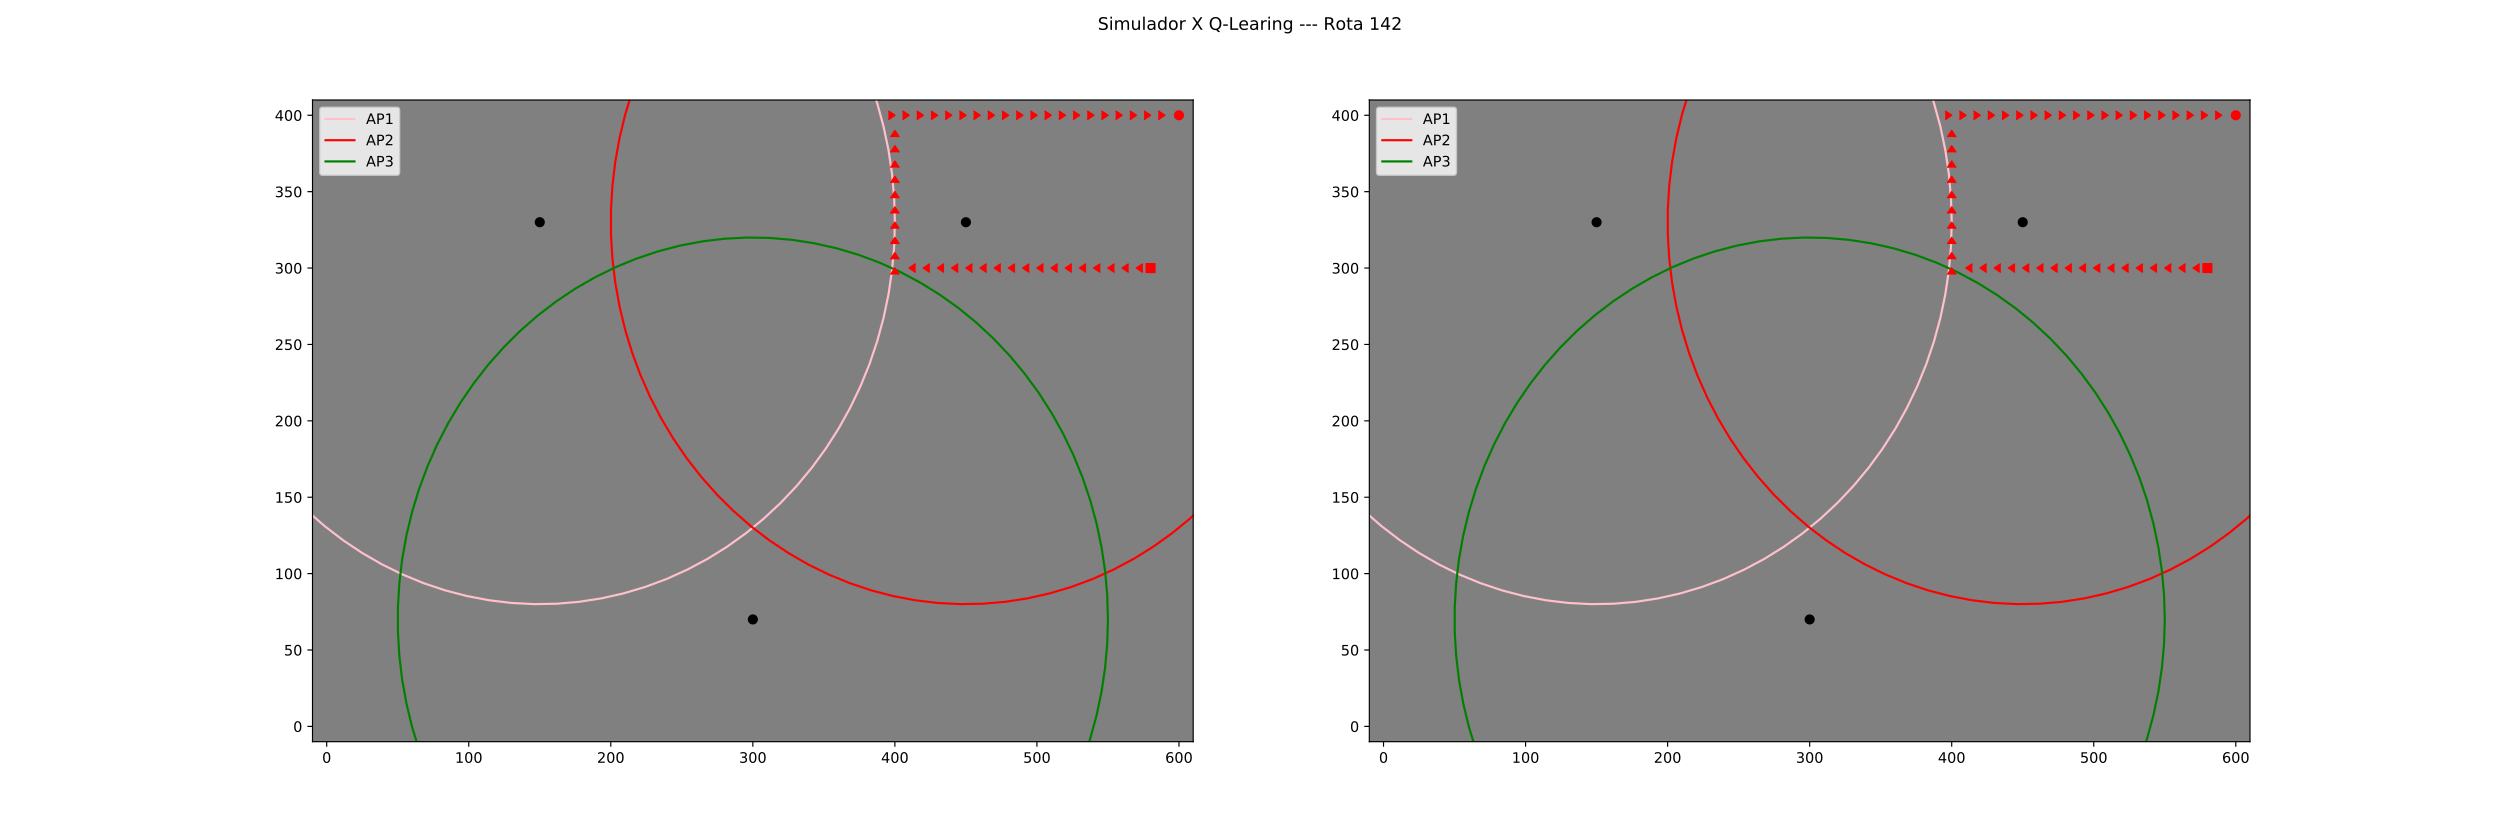 <?xml version="1.0" encoding="utf-8" standalone="no"?>
<!DOCTYPE svg PUBLIC "-//W3C//DTD SVG 1.1//EN"
  "http://www.w3.org/Graphics/SVG/1.1/DTD/svg11.dtd">
<!-- Created with matplotlib (http://matplotlib.org/) -->
<svg height="576pt" version="1.1" viewBox="0 0 1728 576" width="1728pt" xmlns="http://www.w3.org/2000/svg" xmlns:xlink="http://www.w3.org/1999/xlink">
 <defs>
  <style type="text/css">
*{stroke-linecap:butt;stroke-linejoin:round;}
  </style>
 </defs>
 <g id="figure_1">
  <g id="patch_1">
   <path d="M 0 576 
L 1728 576 
L 1728 0 
L 0 0 
z
" style="fill:#ffffff;"/>
  </g>
  <g id="axes_1">
   <g id="patch_2">
    <path d="M 216 512.64 
L 824.727 512.64 
L 824.727 69.12 
L 216 69.12 
z
" style="fill:#808080;"/>
   </g>
   <g id="matplotlib.axis_1">
    <g id="xtick_1">
     <g id="line2d_1">
      <defs>
       <path d="M 0 0 
L 0 3.5 
" id="m31238b3ef3" style="stroke:#000000;stroke-width:0.8;"/>
      </defs>
      <g>
       <use style="stroke:#000000;stroke-width:0.8;" x="225.818" xlink:href="#m31238b3ef3" y="512.64"/>
      </g>
     </g>
     <g id="text_1">
      <!-- 0 -->
      <defs>
       <path d="M 31.781 66.406 
Q 24.172 66.406 20.328 58.906 
Q 16.5 51.422 16.5 36.375 
Q 16.5 21.391 20.328 13.891 
Q 24.172 6.391 31.781 6.391 
Q 39.453 6.391 43.281 13.891 
Q 47.125 21.391 47.125 36.375 
Q 47.125 51.422 43.281 58.906 
Q 39.453 66.406 31.781 66.406 
z
M 31.781 74.219 
Q 44.047 74.219 50.516 64.516 
Q 56.984 54.828 56.984 36.375 
Q 56.984 17.969 50.516 8.266 
Q 44.047 -1.422 31.781 -1.422 
Q 19.531 -1.422 13.062 8.266 
Q 6.594 17.969 6.594 36.375 
Q 6.594 54.828 13.062 64.516 
Q 19.531 74.219 31.781 74.219 
z
" id="DejaVuSans-30"/>
      </defs>
      <g transform="translate(222.637 527.238)scale(0.1 -0.1)">
       <use xlink:href="#DejaVuSans-30"/>
      </g>
     </g>
    </g>
    <g id="xtick_2">
     <g id="line2d_2">
      <g>
       <use style="stroke:#000000;stroke-width:0.8;" x="324" xlink:href="#m31238b3ef3" y="512.64"/>
      </g>
     </g>
     <g id="text_2">
      <!-- 100 -->
      <defs>
       <path d="M 12.406 8.297 
L 28.516 8.297 
L 28.516 63.922 
L 10.984 60.406 
L 10.984 69.391 
L 28.422 72.906 
L 38.281 72.906 
L 38.281 8.297 
L 54.391 8.297 
L 54.391 0 
L 12.406 0 
z
" id="DejaVuSans-31"/>
      </defs>
      <g transform="translate(314.456 527.238)scale(0.1 -0.1)">
       <use xlink:href="#DejaVuSans-31"/>
       <use x="63.623" xlink:href="#DejaVuSans-30"/>
       <use x="127.246" xlink:href="#DejaVuSans-30"/>
      </g>
     </g>
    </g>
    <g id="xtick_3">
     <g id="line2d_3">
      <g>
       <use style="stroke:#000000;stroke-width:0.8;" x="422.182" xlink:href="#m31238b3ef3" y="512.64"/>
      </g>
     </g>
     <g id="text_3">
      <!-- 200 -->
      <defs>
       <path d="M 19.188 8.297 
L 53.609 8.297 
L 53.609 0 
L 7.328 0 
L 7.328 8.297 
Q 12.938 14.109 22.625 23.891 
Q 32.328 33.688 34.812 36.531 
Q 39.547 41.844 41.422 45.531 
Q 43.312 49.219 43.312 52.781 
Q 43.312 58.594 39.234 62.25 
Q 35.156 65.922 28.609 65.922 
Q 23.969 65.922 18.812 64.312 
Q 13.672 62.703 7.812 59.422 
L 7.812 69.391 
Q 13.766 71.781 18.938 73 
Q 24.125 74.219 28.422 74.219 
Q 39.75 74.219 46.484 68.547 
Q 53.219 62.891 53.219 53.422 
Q 53.219 48.922 51.531 44.891 
Q 49.859 40.875 45.406 35.406 
Q 44.188 33.984 37.641 27.219 
Q 31.109 20.453 19.188 8.297 
z
" id="DejaVuSans-32"/>
      </defs>
      <g transform="translate(412.638 527.238)scale(0.1 -0.1)">
       <use xlink:href="#DejaVuSans-32"/>
       <use x="63.623" xlink:href="#DejaVuSans-30"/>
       <use x="127.246" xlink:href="#DejaVuSans-30"/>
      </g>
     </g>
    </g>
    <g id="xtick_4">
     <g id="line2d_4">
      <g>
       <use style="stroke:#000000;stroke-width:0.8;" x="520.364" xlink:href="#m31238b3ef3" y="512.64"/>
      </g>
     </g>
     <g id="text_4">
      <!-- 300 -->
      <defs>
       <path d="M 40.578 39.312 
Q 47.656 37.797 51.625 33 
Q 55.609 28.219 55.609 21.188 
Q 55.609 10.406 48.188 4.484 
Q 40.766 -1.422 27.094 -1.422 
Q 22.516 -1.422 17.656 -0.516 
Q 12.797 0.391 7.625 2.203 
L 7.625 11.719 
Q 11.719 9.328 16.594 8.109 
Q 21.484 6.891 26.812 6.891 
Q 36.078 6.891 40.938 10.547 
Q 45.797 14.203 45.797 21.188 
Q 45.797 27.641 41.281 31.266 
Q 36.766 34.906 28.719 34.906 
L 20.219 34.906 
L 20.219 43.016 
L 29.109 43.016 
Q 36.375 43.016 40.234 45.922 
Q 44.094 48.828 44.094 54.297 
Q 44.094 59.906 40.109 62.906 
Q 36.141 65.922 28.719 65.922 
Q 24.656 65.922 20.016 65.031 
Q 15.375 64.156 9.812 62.312 
L 9.812 71.094 
Q 15.438 72.656 20.344 73.438 
Q 25.25 74.219 29.594 74.219 
Q 40.828 74.219 47.359 69.109 
Q 53.906 64.016 53.906 55.328 
Q 53.906 49.266 50.438 45.094 
Q 46.969 40.922 40.578 39.312 
z
" id="DejaVuSans-33"/>
      </defs>
      <g transform="translate(510.82 527.238)scale(0.1 -0.1)">
       <use xlink:href="#DejaVuSans-33"/>
       <use x="63.623" xlink:href="#DejaVuSans-30"/>
       <use x="127.246" xlink:href="#DejaVuSans-30"/>
      </g>
     </g>
    </g>
    <g id="xtick_5">
     <g id="line2d_5">
      <g>
       <use style="stroke:#000000;stroke-width:0.8;" x="618.545" xlink:href="#m31238b3ef3" y="512.64"/>
      </g>
     </g>
     <g id="text_5">
      <!-- 400 -->
      <defs>
       <path d="M 37.797 64.312 
L 12.891 25.391 
L 37.797 25.391 
z
M 35.203 72.906 
L 47.609 72.906 
L 47.609 25.391 
L 58.016 25.391 
L 58.016 17.188 
L 47.609 17.188 
L 47.609 0 
L 37.797 0 
L 37.797 17.188 
L 4.891 17.188 
L 4.891 26.703 
z
" id="DejaVuSans-34"/>
      </defs>
      <g transform="translate(609.002 527.238)scale(0.1 -0.1)">
       <use xlink:href="#DejaVuSans-34"/>
       <use x="63.623" xlink:href="#DejaVuSans-30"/>
       <use x="127.246" xlink:href="#DejaVuSans-30"/>
      </g>
     </g>
    </g>
    <g id="xtick_6">
     <g id="line2d_6">
      <g>
       <use style="stroke:#000000;stroke-width:0.8;" x="716.727" xlink:href="#m31238b3ef3" y="512.64"/>
      </g>
     </g>
     <g id="text_6">
      <!-- 500 -->
      <defs>
       <path d="M 10.797 72.906 
L 49.516 72.906 
L 49.516 64.594 
L 19.828 64.594 
L 19.828 46.734 
Q 21.969 47.469 24.109 47.828 
Q 26.266 48.188 28.422 48.188 
Q 40.625 48.188 47.75 41.5 
Q 54.891 34.812 54.891 23.391 
Q 54.891 11.625 47.562 5.094 
Q 40.234 -1.422 26.906 -1.422 
Q 22.312 -1.422 17.547 -0.641 
Q 12.797 0.141 7.719 1.703 
L 7.719 11.625 
Q 12.109 9.234 16.797 8.062 
Q 21.484 6.891 26.703 6.891 
Q 35.156 6.891 40.078 11.328 
Q 45.016 15.766 45.016 23.391 
Q 45.016 31 40.078 35.438 
Q 35.156 39.891 26.703 39.891 
Q 22.75 39.891 18.812 39.016 
Q 14.891 38.141 10.797 36.281 
z
" id="DejaVuSans-35"/>
      </defs>
      <g transform="translate(707.184 527.238)scale(0.1 -0.1)">
       <use xlink:href="#DejaVuSans-35"/>
       <use x="63.623" xlink:href="#DejaVuSans-30"/>
       <use x="127.246" xlink:href="#DejaVuSans-30"/>
      </g>
     </g>
    </g>
    <g id="xtick_7">
     <g id="line2d_7">
      <g>
       <use style="stroke:#000000;stroke-width:0.8;" x="814.909" xlink:href="#m31238b3ef3" y="512.64"/>
      </g>
     </g>
     <g id="text_7">
      <!-- 600 -->
      <defs>
       <path d="M 33.016 40.375 
Q 26.375 40.375 22.484 35.828 
Q 18.609 31.297 18.609 23.391 
Q 18.609 15.531 22.484 10.953 
Q 26.375 6.391 33.016 6.391 
Q 39.656 6.391 43.531 10.953 
Q 47.406 15.531 47.406 23.391 
Q 47.406 31.297 43.531 35.828 
Q 39.656 40.375 33.016 40.375 
z
M 52.594 71.297 
L 52.594 62.312 
Q 48.875 64.062 45.094 64.984 
Q 41.312 65.922 37.594 65.922 
Q 27.828 65.922 22.672 59.328 
Q 17.531 52.734 16.797 39.406 
Q 19.672 43.656 24.016 45.922 
Q 28.375 48.188 33.594 48.188 
Q 44.578 48.188 50.953 41.516 
Q 57.328 34.859 57.328 23.391 
Q 57.328 12.156 50.688 5.359 
Q 44.047 -1.422 33.016 -1.422 
Q 20.359 -1.422 13.672 8.266 
Q 6.984 17.969 6.984 36.375 
Q 6.984 53.656 15.188 63.938 
Q 23.391 74.219 37.203 74.219 
Q 40.922 74.219 44.703 73.484 
Q 48.484 72.75 52.594 71.297 
z
" id="DejaVuSans-36"/>
      </defs>
      <g transform="translate(805.365 527.238)scale(0.1 -0.1)">
       <use xlink:href="#DejaVuSans-36"/>
       <use x="63.623" xlink:href="#DejaVuSans-30"/>
       <use x="127.246" xlink:href="#DejaVuSans-30"/>
      </g>
     </g>
    </g>
   </g>
   <g id="matplotlib.axis_2">
    <g id="ytick_1">
     <g id="line2d_8">
      <defs>
       <path d="M 0 0 
L -3.5 0 
" id="m5f7f3f018f" style="stroke:#000000;stroke-width:0.8;"/>
      </defs>
      <g>
       <use style="stroke:#000000;stroke-width:0.8;" x="216" xlink:href="#m5f7f3f018f" y="502.08"/>
      </g>
     </g>
     <g id="text_8">
      <!-- 0 -->
      <g transform="translate(202.637 505.879)scale(0.1 -0.1)">
       <use xlink:href="#DejaVuSans-30"/>
      </g>
     </g>
    </g>
    <g id="ytick_2">
     <g id="line2d_9">
      <g>
       <use style="stroke:#000000;stroke-width:0.8;" x="216" xlink:href="#m5f7f3f018f" y="449.28"/>
      </g>
     </g>
     <g id="text_9">
      <!-- 50 -->
      <g transform="translate(196.275 453.079)scale(0.1 -0.1)">
       <use xlink:href="#DejaVuSans-35"/>
       <use x="63.623" xlink:href="#DejaVuSans-30"/>
      </g>
     </g>
    </g>
    <g id="ytick_3">
     <g id="line2d_10">
      <g>
       <use style="stroke:#000000;stroke-width:0.8;" x="216" xlink:href="#m5f7f3f018f" y="396.48"/>
      </g>
     </g>
     <g id="text_10">
      <!-- 100 -->
      <g transform="translate(189.912 400.279)scale(0.1 -0.1)">
       <use xlink:href="#DejaVuSans-31"/>
       <use x="63.623" xlink:href="#DejaVuSans-30"/>
       <use x="127.246" xlink:href="#DejaVuSans-30"/>
      </g>
     </g>
    </g>
    <g id="ytick_4">
     <g id="line2d_11">
      <g>
       <use style="stroke:#000000;stroke-width:0.8;" x="216" xlink:href="#m5f7f3f018f" y="343.68"/>
      </g>
     </g>
     <g id="text_11">
      <!-- 150 -->
      <g transform="translate(189.912 347.479)scale(0.1 -0.1)">
       <use xlink:href="#DejaVuSans-31"/>
       <use x="63.623" xlink:href="#DejaVuSans-35"/>
       <use x="127.246" xlink:href="#DejaVuSans-30"/>
      </g>
     </g>
    </g>
    <g id="ytick_5">
     <g id="line2d_12">
      <g>
       <use style="stroke:#000000;stroke-width:0.8;" x="216" xlink:href="#m5f7f3f018f" y="290.88"/>
      </g>
     </g>
     <g id="text_12">
      <!-- 200 -->
      <g transform="translate(189.912 294.679)scale(0.1 -0.1)">
       <use xlink:href="#DejaVuSans-32"/>
       <use x="63.623" xlink:href="#DejaVuSans-30"/>
       <use x="127.246" xlink:href="#DejaVuSans-30"/>
      </g>
     </g>
    </g>
    <g id="ytick_6">
     <g id="line2d_13">
      <g>
       <use style="stroke:#000000;stroke-width:0.8;" x="216" xlink:href="#m5f7f3f018f" y="238.08"/>
      </g>
     </g>
     <g id="text_13">
      <!-- 250 -->
      <g transform="translate(189.912 241.879)scale(0.1 -0.1)">
       <use xlink:href="#DejaVuSans-32"/>
       <use x="63.623" xlink:href="#DejaVuSans-35"/>
       <use x="127.246" xlink:href="#DejaVuSans-30"/>
      </g>
     </g>
    </g>
    <g id="ytick_7">
     <g id="line2d_14">
      <g>
       <use style="stroke:#000000;stroke-width:0.8;" x="216" xlink:href="#m5f7f3f018f" y="185.28"/>
      </g>
     </g>
     <g id="text_14">
      <!-- 300 -->
      <g transform="translate(189.912 189.079)scale(0.1 -0.1)">
       <use xlink:href="#DejaVuSans-33"/>
       <use x="63.623" xlink:href="#DejaVuSans-30"/>
       <use x="127.246" xlink:href="#DejaVuSans-30"/>
      </g>
     </g>
    </g>
    <g id="ytick_8">
     <g id="line2d_15">
      <g>
       <use style="stroke:#000000;stroke-width:0.8;" x="216" xlink:href="#m5f7f3f018f" y="132.48"/>
      </g>
     </g>
     <g id="text_15">
      <!-- 350 -->
      <g transform="translate(189.912 136.279)scale(0.1 -0.1)">
       <use xlink:href="#DejaVuSans-33"/>
       <use x="63.623" xlink:href="#DejaVuSans-35"/>
       <use x="127.246" xlink:href="#DejaVuSans-30"/>
      </g>
     </g>
    </g>
    <g id="ytick_9">
     <g id="line2d_16">
      <g>
       <use style="stroke:#000000;stroke-width:0.8;" x="216" xlink:href="#m5f7f3f018f" y="79.68"/>
      </g>
     </g>
     <g id="text_16">
      <!-- 400 -->
      <g transform="translate(189.912 83.479)scale(0.1 -0.1)">
       <use xlink:href="#DejaVuSans-34"/>
       <use x="63.623" xlink:href="#DejaVuSans-30"/>
       <use x="127.246" xlink:href="#DejaVuSans-30"/>
      </g>
     </g>
    </g>
   </g>
   <g id="line2d_17">
    <defs>
     <path d="M 0 3 
C 0.796 3 1.559 2.684 2.121 2.121 
C 2.684 1.559 3 0.796 3 0 
C 3 -0.796 2.684 -1.559 2.121 -2.121 
C 1.559 -2.684 0.796 -3 0 -3 
C -0.796 -3 -1.559 -2.684 -2.121 -2.121 
C -2.684 -1.559 -3 -0.796 -3 0 
C -3 0.796 -2.684 1.559 -2.121 2.121 
C -1.559 2.684 -0.796 3 0 3 
z
" id="m2f61126b3e" style="stroke:#000000;"/>
    </defs>
    <g clip-path="url(#p3677a139dd)">
     <use style="stroke:#000000;" x="373.091" xlink:href="#m2f61126b3e" y="153.6"/>
    </g>
   </g>
   <g id="line2d_18">
    <path clip-path="url(#p3677a139dd)" d="M 618.545 153.6 
L 618.051 136.856 
L 616.571 120.18 
L 614.11 103.638 
L 610.678 87.297 
L 606.29 71.223 
L 600.963 55.481 
L 594.718 40.134 
L 587.581 25.244 
L 579.58 10.871 
L 571.982 -1 
M 174.267 -1 
L 170.916 3.896 
L 162.495 17.989 
L 154.922 32.628 
L 148.228 47.754 
L 142.439 63.307 
L 137.579 79.223 
L 133.667 95.438 
L 130.72 111.888 
L 128.748 128.505 
L 127.76 145.224 
L 127.76 161.976 
L 128.748 178.695 
L 130.72 195.312 
L 133.667 211.762 
L 137.579 227.977 
L 142.439 243.893 
L 148.228 259.446 
L 154.922 274.572 
L 162.495 289.211 
L 170.916 303.304 
L 180.151 316.794 
L 190.162 329.627 
L 200.911 341.751 
L 212.352 353.118 
L 224.441 363.681 
L 237.129 373.398 
L 250.364 382.231 
L 264.093 390.142 
L 278.261 397.102 
L 292.811 403.08 
L 307.684 408.054 
L 322.82 412.004 
L 338.159 414.913 
L 353.639 416.77 
L 369.197 417.567 
L 384.77 417.301 
L 400.297 415.973 
L 415.714 413.589 
L 430.959 410.158 
L 445.971 405.694 
L 460.69 400.215 
L 475.056 393.743 
L 489.012 386.304 
L 502.501 377.928 
L 515.469 368.648 
L 527.863 358.503 
L 539.634 347.532 
L 550.735 335.781 
L 561.12 323.296 
L 570.748 310.128 
L 579.58 296.329 
L 587.581 281.956 
L 594.718 267.066 
L 600.963 251.719 
L 606.29 235.977 
L 610.678 219.903 
L 614.11 203.562 
L 616.571 187.02 
L 618.051 170.344 
L 618.545 153.6 
" style="fill:none;stroke:#ffc0cb;stroke-linecap:square;stroke-width:1.5;"/>
   </g>
   <g id="line2d_19">
    <g clip-path="url(#p3677a139dd)">
     <use style="stroke:#000000;" x="667.636" xlink:href="#m2f61126b3e" y="153.6"/>
    </g>
   </g>
   <g id="line2d_20">
    <path clip-path="url(#p3677a139dd)" d="M 913.091 153.6 
L 912.597 136.856 
L 911.116 120.18 
L 908.655 103.638 
L 905.224 87.297 
L 900.836 71.223 
L 895.508 55.481 
L 889.264 40.134 
L 882.127 25.244 
L 874.126 10.871 
L 866.528 -1 
M 468.813 -1 
L 465.461 3.896 
L 457.04 17.989 
L 449.468 32.628 
L 442.773 47.754 
L 436.985 63.307 
L 432.124 79.223 
L 428.213 95.438 
L 425.265 111.888 
L 423.293 128.505 
L 422.305 145.224 
L 422.305 161.976 
L 423.293 178.695 
L 425.265 195.312 
L 428.213 211.762 
L 432.124 227.977 
L 436.985 243.893 
L 442.773 259.446 
L 449.468 274.572 
L 457.04 289.211 
L 465.461 303.304 
L 474.696 316.794 
L 484.708 329.627 
L 495.456 341.751 
L 506.898 353.118 
L 518.987 363.681 
L 531.674 373.398 
L 544.909 382.231 
L 558.638 390.142 
L 572.806 397.102 
L 587.356 403.08 
L 602.229 408.054 
L 617.366 412.004 
L 632.705 414.913 
L 648.184 416.77 
L 663.742 417.567 
L 679.316 417.301 
L 694.842 415.973 
L 710.259 413.589 
L 725.504 410.158 
L 740.517 405.694 
L 755.236 400.215 
L 769.602 393.743 
L 783.557 386.304 
L 797.046 377.928 
L 810.014 368.648 
L 822.408 358.503 
L 834.18 347.532 
L 845.28 335.781 
L 855.665 323.296 
L 865.294 310.128 
L 874.126 296.329 
L 882.127 281.956 
L 889.264 267.066 
L 895.508 251.719 
L 900.836 235.977 
L 905.224 219.903 
L 908.655 203.562 
L 911.116 187.02 
L 912.597 170.344 
L 913.091 153.6 
" style="fill:none;stroke:#ff0000;stroke-linecap:square;stroke-width:1.5;"/>
   </g>
   <g id="line2d_21">
    <g clip-path="url(#p3677a139dd)">
     <use style="stroke:#000000;" x="520.364" xlink:href="#m2f61126b3e" y="428.16"/>
    </g>
   </g>
   <g id="line2d_22">
    <path clip-path="url(#p3677a139dd)" d="M 765.818 428.16 
L 765.324 411.416 
L 763.843 394.74 
L 761.382 378.198 
L 757.951 361.857 
L 753.563 345.783 
L 748.236 330.041 
L 741.991 314.694 
L 734.854 299.804 
L 726.853 285.431 
L 718.021 271.632 
L 708.393 258.464 
L 698.007 245.979 
L 686.907 234.228 
L 675.136 223.257 
L 662.741 213.112 
L 649.774 203.832 
L 636.285 195.456 
L 622.329 188.017 
L 607.963 181.545 
L 593.244 176.066 
L 578.232 171.602 
L 562.986 168.171 
L 547.569 165.787 
L 532.043 164.459 
L 516.469 164.193 
L 500.911 164.99 
L 485.432 166.847 
L 470.093 169.756 
L 454.956 173.706 
L 440.083 178.68 
L 425.533 184.658 
L 411.365 191.618 
L 397.636 199.529 
L 384.401 208.362 
L 371.714 218.079 
L 359.625 228.642 
L 348.183 240.009 
L 337.435 252.133 
L 327.423 264.966 
L 318.188 278.456 
L 309.768 292.549 
L 302.195 307.188 
L 295.501 322.314 
L 289.712 337.867 
L 284.852 353.783 
L 280.94 369.998 
L 277.992 386.448 
L 276.021 403.065 
L 275.033 419.784 
L 275.033 436.536 
L 276.021 453.255 
L 277.992 469.872 
L 280.94 486.322 
L 284.852 502.537 
L 289.712 518.453 
L 295.501 534.006 
L 302.195 549.132 
L 309.768 563.771 
L 317.672 577 
M 722.942 577 
L 726.853 570.889 
L 734.854 556.516 
L 741.991 541.626 
L 748.236 526.279 
L 753.563 510.537 
L 757.951 494.463 
L 761.382 478.122 
L 763.843 461.58 
L 765.324 444.904 
L 765.818 428.16 
" style="fill:none;stroke:#008000;stroke-linecap:square;stroke-width:1.5;"/>
   </g>
   <g id="line2d_23">
    <path clip-path="url(#p3677a139dd)" d="M 795.273 185.28 
" style="fill:none;stroke:#ff0000;stroke-linecap:square;stroke-width:1.5;"/>
    <defs>
     <path d="M -3 3 
L 3 3 
L 3 -3 
L -3 -3 
z
" id="m5e40b541c0" style="stroke:#ff0000;stroke-linejoin:miter;"/>
    </defs>
    <g clip-path="url(#p3677a139dd)">
     <use style="fill:#ff0000;stroke:#ff0000;stroke-linejoin:miter;" x="795.273" xlink:href="#m5e40b541c0" y="185.28"/>
    </g>
   </g>
   <g id="line2d_24">
    <path clip-path="url(#p3677a139dd)" d="M 785.455 185.28 
" style="fill:none;stroke:#ff0000;stroke-linecap:square;stroke-width:1.5;"/>
    <defs>
     <path d="M 4.5 -3 
L 0 0 
L 4.5 3 
" id="m289377f99f" style="stroke:#ff0000;stroke-linejoin:miter;"/>
    </defs>
    <g clip-path="url(#p3677a139dd)">
     <use style="fill:#ff0000;stroke:#ff0000;stroke-linejoin:miter;" x="785.455" xlink:href="#m289377f99f" y="185.28"/>
    </g>
   </g>
   <g id="line2d_25">
    <path clip-path="url(#p3677a139dd)" d="M 775.636 185.28 
" style="fill:none;stroke:#ff0000;stroke-linecap:square;stroke-width:1.5;"/>
    <g clip-path="url(#p3677a139dd)">
     <use style="fill:#ff0000;stroke:#ff0000;stroke-linejoin:miter;" x="775.636" xlink:href="#m289377f99f" y="185.28"/>
    </g>
   </g>
   <g id="line2d_26">
    <path clip-path="url(#p3677a139dd)" d="M 765.818 185.28 
" style="fill:none;stroke:#ff0000;stroke-linecap:square;stroke-width:1.5;"/>
    <g clip-path="url(#p3677a139dd)">
     <use style="fill:#ff0000;stroke:#ff0000;stroke-linejoin:miter;" x="765.818" xlink:href="#m289377f99f" y="185.28"/>
    </g>
   </g>
   <g id="line2d_27">
    <path clip-path="url(#p3677a139dd)" d="M 756 185.28 
" style="fill:none;stroke:#ff0000;stroke-linecap:square;stroke-width:1.5;"/>
    <g clip-path="url(#p3677a139dd)">
     <use style="fill:#ff0000;stroke:#ff0000;stroke-linejoin:miter;" x="756" xlink:href="#m289377f99f" y="185.28"/>
    </g>
   </g>
   <g id="line2d_28">
    <path clip-path="url(#p3677a139dd)" d="M 746.182 185.28 
" style="fill:none;stroke:#ff0000;stroke-linecap:square;stroke-width:1.5;"/>
    <g clip-path="url(#p3677a139dd)">
     <use style="fill:#ff0000;stroke:#ff0000;stroke-linejoin:miter;" x="746.182" xlink:href="#m289377f99f" y="185.28"/>
    </g>
   </g>
   <g id="line2d_29">
    <path clip-path="url(#p3677a139dd)" d="M 736.364 185.28 
" style="fill:none;stroke:#ff0000;stroke-linecap:square;stroke-width:1.5;"/>
    <g clip-path="url(#p3677a139dd)">
     <use style="fill:#ff0000;stroke:#ff0000;stroke-linejoin:miter;" x="736.364" xlink:href="#m289377f99f" y="185.28"/>
    </g>
   </g>
   <g id="line2d_30">
    <path clip-path="url(#p3677a139dd)" d="M 726.545 185.28 
" style="fill:none;stroke:#ff0000;stroke-linecap:square;stroke-width:1.5;"/>
    <g clip-path="url(#p3677a139dd)">
     <use style="fill:#ff0000;stroke:#ff0000;stroke-linejoin:miter;" x="726.545" xlink:href="#m289377f99f" y="185.28"/>
    </g>
   </g>
   <g id="line2d_31">
    <path clip-path="url(#p3677a139dd)" d="M 716.727 185.28 
" style="fill:none;stroke:#ff0000;stroke-linecap:square;stroke-width:1.5;"/>
    <g clip-path="url(#p3677a139dd)">
     <use style="fill:#ff0000;stroke:#ff0000;stroke-linejoin:miter;" x="716.727" xlink:href="#m289377f99f" y="185.28"/>
    </g>
   </g>
   <g id="line2d_32">
    <path clip-path="url(#p3677a139dd)" d="M 706.909 185.28 
" style="fill:none;stroke:#ff0000;stroke-linecap:square;stroke-width:1.5;"/>
    <g clip-path="url(#p3677a139dd)">
     <use style="fill:#ff0000;stroke:#ff0000;stroke-linejoin:miter;" x="706.909" xlink:href="#m289377f99f" y="185.28"/>
    </g>
   </g>
   <g id="line2d_33">
    <path clip-path="url(#p3677a139dd)" d="M 697.091 185.28 
" style="fill:none;stroke:#ff0000;stroke-linecap:square;stroke-width:1.5;"/>
    <g clip-path="url(#p3677a139dd)">
     <use style="fill:#ff0000;stroke:#ff0000;stroke-linejoin:miter;" x="697.091" xlink:href="#m289377f99f" y="185.28"/>
    </g>
   </g>
   <g id="line2d_34">
    <path clip-path="url(#p3677a139dd)" d="M 687.273 185.28 
" style="fill:none;stroke:#ff0000;stroke-linecap:square;stroke-width:1.5;"/>
    <g clip-path="url(#p3677a139dd)">
     <use style="fill:#ff0000;stroke:#ff0000;stroke-linejoin:miter;" x="687.273" xlink:href="#m289377f99f" y="185.28"/>
    </g>
   </g>
   <g id="line2d_35">
    <path clip-path="url(#p3677a139dd)" d="M 677.455 185.28 
" style="fill:none;stroke:#ff0000;stroke-linecap:square;stroke-width:1.5;"/>
    <g clip-path="url(#p3677a139dd)">
     <use style="fill:#ff0000;stroke:#ff0000;stroke-linejoin:miter;" x="677.455" xlink:href="#m289377f99f" y="185.28"/>
    </g>
   </g>
   <g id="line2d_36">
    <path clip-path="url(#p3677a139dd)" d="M 667.636 185.28 
" style="fill:none;stroke:#ff0000;stroke-linecap:square;stroke-width:1.5;"/>
    <g clip-path="url(#p3677a139dd)">
     <use style="fill:#ff0000;stroke:#ff0000;stroke-linejoin:miter;" x="667.636" xlink:href="#m289377f99f" y="185.28"/>
    </g>
   </g>
   <g id="line2d_37">
    <path clip-path="url(#p3677a139dd)" d="M 657.818 185.28 
" style="fill:none;stroke:#ff0000;stroke-linecap:square;stroke-width:1.5;"/>
    <g clip-path="url(#p3677a139dd)">
     <use style="fill:#ff0000;stroke:#ff0000;stroke-linejoin:miter;" x="657.818" xlink:href="#m289377f99f" y="185.28"/>
    </g>
   </g>
   <g id="line2d_38">
    <path clip-path="url(#p3677a139dd)" d="M 648 185.28 
" style="fill:none;stroke:#ff0000;stroke-linecap:square;stroke-width:1.5;"/>
    <g clip-path="url(#p3677a139dd)">
     <use style="fill:#ff0000;stroke:#ff0000;stroke-linejoin:miter;" x="648" xlink:href="#m289377f99f" y="185.28"/>
    </g>
   </g>
   <g id="line2d_39">
    <path clip-path="url(#p3677a139dd)" d="M 638.182 185.28 
" style="fill:none;stroke:#ff0000;stroke-linecap:square;stroke-width:1.5;"/>
    <g clip-path="url(#p3677a139dd)">
     <use style="fill:#ff0000;stroke:#ff0000;stroke-linejoin:miter;" x="638.182" xlink:href="#m289377f99f" y="185.28"/>
    </g>
   </g>
   <g id="line2d_40">
    <path clip-path="url(#p3677a139dd)" d="M 628.364 185.28 
" style="fill:none;stroke:#ff0000;stroke-linecap:square;stroke-width:1.5;"/>
    <g clip-path="url(#p3677a139dd)">
     <use style="fill:#ff0000;stroke:#ff0000;stroke-linejoin:miter;" x="628.364" xlink:href="#m289377f99f" y="185.28"/>
    </g>
   </g>
   <g id="line2d_41">
    <path clip-path="url(#p3677a139dd)" d="M 618.545 185.28 
" style="fill:none;stroke:#ff0000;stroke-linecap:square;stroke-width:1.5;"/>
    <defs>
     <path d="M 3 4.5 
L 0 0 
L -3 4.5 
" id="m2d32f9527c" style="stroke:#ff0000;stroke-linejoin:miter;"/>
    </defs>
    <g clip-path="url(#p3677a139dd)">
     <use style="fill:#ff0000;stroke:#ff0000;stroke-linejoin:miter;" x="618.545" xlink:href="#m2d32f9527c" y="185.28"/>
    </g>
   </g>
   <g id="line2d_42">
    <path clip-path="url(#p3677a139dd)" d="M 618.545 174.72 
" style="fill:none;stroke:#ff0000;stroke-linecap:square;stroke-width:1.5;"/>
    <g clip-path="url(#p3677a139dd)">
     <use style="fill:#ff0000;stroke:#ff0000;stroke-linejoin:miter;" x="618.545" xlink:href="#m2d32f9527c" y="174.72"/>
    </g>
   </g>
   <g id="line2d_43">
    <path clip-path="url(#p3677a139dd)" d="M 618.545 164.16 
" style="fill:none;stroke:#ff0000;stroke-linecap:square;stroke-width:1.5;"/>
    <g clip-path="url(#p3677a139dd)">
     <use style="fill:#ff0000;stroke:#ff0000;stroke-linejoin:miter;" x="618.545" xlink:href="#m2d32f9527c" y="164.16"/>
    </g>
   </g>
   <g id="line2d_44">
    <path clip-path="url(#p3677a139dd)" d="M 618.545 153.6 
" style="fill:none;stroke:#ff0000;stroke-linecap:square;stroke-width:1.5;"/>
    <g clip-path="url(#p3677a139dd)">
     <use style="fill:#ff0000;stroke:#ff0000;stroke-linejoin:miter;" x="618.545" xlink:href="#m2d32f9527c" y="153.6"/>
    </g>
   </g>
   <g id="line2d_45">
    <path clip-path="url(#p3677a139dd)" d="M 618.545 143.04 
" style="fill:none;stroke:#ff0000;stroke-linecap:square;stroke-width:1.5;"/>
    <g clip-path="url(#p3677a139dd)">
     <use style="fill:#ff0000;stroke:#ff0000;stroke-linejoin:miter;" x="618.545" xlink:href="#m2d32f9527c" y="143.04"/>
    </g>
   </g>
   <g id="line2d_46">
    <path clip-path="url(#p3677a139dd)" d="M 618.545 132.48 
" style="fill:none;stroke:#ff0000;stroke-linecap:square;stroke-width:1.5;"/>
    <g clip-path="url(#p3677a139dd)">
     <use style="fill:#ff0000;stroke:#ff0000;stroke-linejoin:miter;" x="618.545" xlink:href="#m2d32f9527c" y="132.48"/>
    </g>
   </g>
   <g id="line2d_47">
    <path clip-path="url(#p3677a139dd)" d="M 618.545 121.92 
" style="fill:none;stroke:#ff0000;stroke-linecap:square;stroke-width:1.5;"/>
    <g clip-path="url(#p3677a139dd)">
     <use style="fill:#ff0000;stroke:#ff0000;stroke-linejoin:miter;" x="618.545" xlink:href="#m2d32f9527c" y="121.92"/>
    </g>
   </g>
   <g id="line2d_48">
    <path clip-path="url(#p3677a139dd)" d="M 618.545 111.36 
" style="fill:none;stroke:#ff0000;stroke-linecap:square;stroke-width:1.5;"/>
    <g clip-path="url(#p3677a139dd)">
     <use style="fill:#ff0000;stroke:#ff0000;stroke-linejoin:miter;" x="618.545" xlink:href="#m2d32f9527c" y="111.36"/>
    </g>
   </g>
   <g id="line2d_49">
    <path clip-path="url(#p3677a139dd)" d="M 618.545 100.8 
" style="fill:none;stroke:#ff0000;stroke-linecap:square;stroke-width:1.5;"/>
    <g clip-path="url(#p3677a139dd)">
     <use style="fill:#ff0000;stroke:#ff0000;stroke-linejoin:miter;" x="618.545" xlink:href="#m2d32f9527c" y="100.8"/>
    </g>
   </g>
   <g id="line2d_50">
    <path clip-path="url(#p3677a139dd)" d="M 618.545 90.24 
" style="fill:none;stroke:#ff0000;stroke-linecap:square;stroke-width:1.5;"/>
    <g clip-path="url(#p3677a139dd)">
     <use style="fill:#ff0000;stroke:#ff0000;stroke-linejoin:miter;" x="618.545" xlink:href="#m2d32f9527c" y="90.24"/>
    </g>
   </g>
   <g id="line2d_51">
    <path clip-path="url(#p3677a139dd)" d="M 618.545 79.68 
" style="fill:none;stroke:#ff0000;stroke-linecap:square;stroke-width:1.5;"/>
    <defs>
     <path d="M -4.5 3 
L 0 0 
L -4.5 -3 
" id="ma043d336b8" style="stroke:#ff0000;stroke-linejoin:miter;"/>
    </defs>
    <g clip-path="url(#p3677a139dd)">
     <use style="fill:#ff0000;stroke:#ff0000;stroke-linejoin:miter;" x="618.545" xlink:href="#ma043d336b8" y="79.68"/>
    </g>
   </g>
   <g id="line2d_52">
    <path clip-path="url(#p3677a139dd)" d="M 628.364 79.68 
" style="fill:none;stroke:#ff0000;stroke-linecap:square;stroke-width:1.5;"/>
    <g clip-path="url(#p3677a139dd)">
     <use style="fill:#ff0000;stroke:#ff0000;stroke-linejoin:miter;" x="628.364" xlink:href="#ma043d336b8" y="79.68"/>
    </g>
   </g>
   <g id="line2d_53">
    <path clip-path="url(#p3677a139dd)" d="M 638.182 79.68 
" style="fill:none;stroke:#ff0000;stroke-linecap:square;stroke-width:1.5;"/>
    <g clip-path="url(#p3677a139dd)">
     <use style="fill:#ff0000;stroke:#ff0000;stroke-linejoin:miter;" x="638.182" xlink:href="#ma043d336b8" y="79.68"/>
    </g>
   </g>
   <g id="line2d_54">
    <path clip-path="url(#p3677a139dd)" d="M 648 79.68 
" style="fill:none;stroke:#ff0000;stroke-linecap:square;stroke-width:1.5;"/>
    <g clip-path="url(#p3677a139dd)">
     <use style="fill:#ff0000;stroke:#ff0000;stroke-linejoin:miter;" x="648" xlink:href="#ma043d336b8" y="79.68"/>
    </g>
   </g>
   <g id="line2d_55">
    <path clip-path="url(#p3677a139dd)" d="M 657.818 79.68 
" style="fill:none;stroke:#ff0000;stroke-linecap:square;stroke-width:1.5;"/>
    <g clip-path="url(#p3677a139dd)">
     <use style="fill:#ff0000;stroke:#ff0000;stroke-linejoin:miter;" x="657.818" xlink:href="#ma043d336b8" y="79.68"/>
    </g>
   </g>
   <g id="line2d_56">
    <path clip-path="url(#p3677a139dd)" d="M 667.636 79.68 
" style="fill:none;stroke:#ff0000;stroke-linecap:square;stroke-width:1.5;"/>
    <g clip-path="url(#p3677a139dd)">
     <use style="fill:#ff0000;stroke:#ff0000;stroke-linejoin:miter;" x="667.636" xlink:href="#ma043d336b8" y="79.68"/>
    </g>
   </g>
   <g id="line2d_57">
    <path clip-path="url(#p3677a139dd)" d="M 677.455 79.68 
" style="fill:none;stroke:#ff0000;stroke-linecap:square;stroke-width:1.5;"/>
    <g clip-path="url(#p3677a139dd)">
     <use style="fill:#ff0000;stroke:#ff0000;stroke-linejoin:miter;" x="677.455" xlink:href="#ma043d336b8" y="79.68"/>
    </g>
   </g>
   <g id="line2d_58">
    <path clip-path="url(#p3677a139dd)" d="M 687.273 79.68 
" style="fill:none;stroke:#ff0000;stroke-linecap:square;stroke-width:1.5;"/>
    <g clip-path="url(#p3677a139dd)">
     <use style="fill:#ff0000;stroke:#ff0000;stroke-linejoin:miter;" x="687.273" xlink:href="#ma043d336b8" y="79.68"/>
    </g>
   </g>
   <g id="line2d_59">
    <path clip-path="url(#p3677a139dd)" d="M 697.091 79.68 
" style="fill:none;stroke:#ff0000;stroke-linecap:square;stroke-width:1.5;"/>
    <g clip-path="url(#p3677a139dd)">
     <use style="fill:#ff0000;stroke:#ff0000;stroke-linejoin:miter;" x="697.091" xlink:href="#ma043d336b8" y="79.68"/>
    </g>
   </g>
   <g id="line2d_60">
    <path clip-path="url(#p3677a139dd)" d="M 706.909 79.68 
" style="fill:none;stroke:#ff0000;stroke-linecap:square;stroke-width:1.5;"/>
    <g clip-path="url(#p3677a139dd)">
     <use style="fill:#ff0000;stroke:#ff0000;stroke-linejoin:miter;" x="706.909" xlink:href="#ma043d336b8" y="79.68"/>
    </g>
   </g>
   <g id="line2d_61">
    <path clip-path="url(#p3677a139dd)" d="M 716.727 79.68 
" style="fill:none;stroke:#ff0000;stroke-linecap:square;stroke-width:1.5;"/>
    <g clip-path="url(#p3677a139dd)">
     <use style="fill:#ff0000;stroke:#ff0000;stroke-linejoin:miter;" x="716.727" xlink:href="#ma043d336b8" y="79.68"/>
    </g>
   </g>
   <g id="line2d_62">
    <path clip-path="url(#p3677a139dd)" d="M 726.545 79.68 
" style="fill:none;stroke:#ff0000;stroke-linecap:square;stroke-width:1.5;"/>
    <g clip-path="url(#p3677a139dd)">
     <use style="fill:#ff0000;stroke:#ff0000;stroke-linejoin:miter;" x="726.545" xlink:href="#ma043d336b8" y="79.68"/>
    </g>
   </g>
   <g id="line2d_63">
    <path clip-path="url(#p3677a139dd)" d="M 736.364 79.68 
" style="fill:none;stroke:#ff0000;stroke-linecap:square;stroke-width:1.5;"/>
    <g clip-path="url(#p3677a139dd)">
     <use style="fill:#ff0000;stroke:#ff0000;stroke-linejoin:miter;" x="736.364" xlink:href="#ma043d336b8" y="79.68"/>
    </g>
   </g>
   <g id="line2d_64">
    <path clip-path="url(#p3677a139dd)" d="M 746.182 79.68 
" style="fill:none;stroke:#ff0000;stroke-linecap:square;stroke-width:1.5;"/>
    <g clip-path="url(#p3677a139dd)">
     <use style="fill:#ff0000;stroke:#ff0000;stroke-linejoin:miter;" x="746.182" xlink:href="#ma043d336b8" y="79.68"/>
    </g>
   </g>
   <g id="line2d_65">
    <path clip-path="url(#p3677a139dd)" d="M 756 79.68 
" style="fill:none;stroke:#ff0000;stroke-linecap:square;stroke-width:1.5;"/>
    <g clip-path="url(#p3677a139dd)">
     <use style="fill:#ff0000;stroke:#ff0000;stroke-linejoin:miter;" x="756" xlink:href="#ma043d336b8" y="79.68"/>
    </g>
   </g>
   <g id="line2d_66">
    <path clip-path="url(#p3677a139dd)" d="M 765.818 79.68 
" style="fill:none;stroke:#ff0000;stroke-linecap:square;stroke-width:1.5;"/>
    <g clip-path="url(#p3677a139dd)">
     <use style="fill:#ff0000;stroke:#ff0000;stroke-linejoin:miter;" x="765.818" xlink:href="#ma043d336b8" y="79.68"/>
    </g>
   </g>
   <g id="line2d_67">
    <path clip-path="url(#p3677a139dd)" d="M 775.636 79.68 
" style="fill:none;stroke:#ff0000;stroke-linecap:square;stroke-width:1.5;"/>
    <g clip-path="url(#p3677a139dd)">
     <use style="fill:#ff0000;stroke:#ff0000;stroke-linejoin:miter;" x="775.636" xlink:href="#ma043d336b8" y="79.68"/>
    </g>
   </g>
   <g id="line2d_68">
    <path clip-path="url(#p3677a139dd)" d="M 785.455 79.68 
" style="fill:none;stroke:#ff0000;stroke-linecap:square;stroke-width:1.5;"/>
    <g clip-path="url(#p3677a139dd)">
     <use style="fill:#ff0000;stroke:#ff0000;stroke-linejoin:miter;" x="785.455" xlink:href="#ma043d336b8" y="79.68"/>
    </g>
   </g>
   <g id="line2d_69">
    <path clip-path="url(#p3677a139dd)" d="M 795.273 79.68 
" style="fill:none;stroke:#ff0000;stroke-linecap:square;stroke-width:1.5;"/>
    <g clip-path="url(#p3677a139dd)">
     <use style="fill:#ff0000;stroke:#ff0000;stroke-linejoin:miter;" x="795.273" xlink:href="#ma043d336b8" y="79.68"/>
    </g>
   </g>
   <g id="line2d_70">
    <path clip-path="url(#p3677a139dd)" d="M 805.091 79.68 
" style="fill:none;stroke:#ff0000;stroke-linecap:square;stroke-width:1.5;"/>
    <g clip-path="url(#p3677a139dd)">
     <use style="fill:#ff0000;stroke:#ff0000;stroke-linejoin:miter;" x="805.091" xlink:href="#ma043d336b8" y="79.68"/>
    </g>
   </g>
   <g id="line2d_71">
    <defs>
     <path d="M 0 3 
C 0.796 3 1.559 2.684 2.121 2.121 
C 2.684 1.559 3 0.796 3 0 
C 3 -0.796 2.684 -1.559 2.121 -2.121 
C 1.559 -2.684 0.796 -3 0 -3 
C -0.796 -3 -1.559 -2.684 -2.121 -2.121 
C -2.684 -1.559 -3 -0.796 -3 0 
C -3 0.796 -2.684 1.559 -2.121 2.121 
C -1.559 2.684 -0.796 3 0 3 
z
" id="m5a68e7deff" style="stroke:#ff0000;"/>
    </defs>
    <g clip-path="url(#p3677a139dd)">
     <use style="fill:#ff0000;stroke:#ff0000;" x="814.909" xlink:href="#m5a68e7deff" y="79.68"/>
    </g>
   </g>
   <g id="patch_3">
    <path d="M 216 512.64 
L 216 69.12 
" style="fill:none;stroke:#000000;stroke-linecap:square;stroke-linejoin:miter;stroke-width:0.8;"/>
   </g>
   <g id="patch_4">
    <path d="M 824.727 512.64 
L 824.727 69.12 
" style="fill:none;stroke:#000000;stroke-linecap:square;stroke-linejoin:miter;stroke-width:0.8;"/>
   </g>
   <g id="patch_5">
    <path d="M 216 512.64 
L 824.727 512.64 
" style="fill:none;stroke:#000000;stroke-linecap:square;stroke-linejoin:miter;stroke-width:0.8;"/>
   </g>
   <g id="patch_6">
    <path d="M 216 69.12 
L 824.727 69.12 
" style="fill:none;stroke:#000000;stroke-linecap:square;stroke-linejoin:miter;stroke-width:0.8;"/>
   </g>
   <g id="legend_1">
    <g id="patch_7">
     <path d="M 223 121.154 
L 274.233 121.154 
Q 276.233 121.154 276.233 119.154 
L 276.233 76.12 
Q 276.233 74.12 274.233 74.12 
L 223 74.12 
Q 221 74.12 221 76.12 
L 221 119.154 
Q 221 121.154 223 121.154 
z
" style="fill:#ffffff;opacity:0.8;stroke:#cccccc;stroke-linejoin:miter;"/>
    </g>
    <g id="line2d_72">
     <path d="M 225 82.218 
L 245 82.218 
" style="fill:none;stroke:#ffc0cb;stroke-linecap:square;stroke-width:1.5;"/>
    </g>
    <g id="line2d_73"/>
    <g id="text_17">
     <!-- AP1 -->
     <defs>
      <path d="M 34.188 63.188 
L 20.797 26.906 
L 47.609 26.906 
z
M 28.609 72.906 
L 39.797 72.906 
L 67.578 0 
L 57.328 0 
L 50.688 18.703 
L 17.828 18.703 
L 11.188 0 
L 0.781 0 
z
" id="DejaVuSans-41"/>
      <path d="M 19.672 64.797 
L 19.672 37.406 
L 32.078 37.406 
Q 38.969 37.406 42.719 40.969 
Q 46.484 44.531 46.484 51.125 
Q 46.484 57.672 42.719 61.234 
Q 38.969 64.797 32.078 64.797 
z
M 9.812 72.906 
L 32.078 72.906 
Q 44.344 72.906 50.609 67.359 
Q 56.891 61.812 56.891 51.125 
Q 56.891 40.328 50.609 34.812 
Q 44.344 29.297 32.078 29.297 
L 19.672 29.297 
L 19.672 0 
L 9.812 0 
z
" id="DejaVuSans-50"/>
     </defs>
     <g transform="translate(253 85.718)scale(0.1 -0.1)">
      <use xlink:href="#DejaVuSans-41"/>
      <use x="68.408" xlink:href="#DejaVuSans-50"/>
      <use x="128.711" xlink:href="#DejaVuSans-31"/>
     </g>
    </g>
    <g id="line2d_74">
     <path d="M 225 96.897 
L 245 96.897 
" style="fill:none;stroke:#ff0000;stroke-linecap:square;stroke-width:1.5;"/>
    </g>
    <g id="line2d_75"/>
    <g id="text_18">
     <!-- AP2 -->
     <g transform="translate(253 100.397)scale(0.1 -0.1)">
      <use xlink:href="#DejaVuSans-41"/>
      <use x="68.408" xlink:href="#DejaVuSans-50"/>
      <use x="128.711" xlink:href="#DejaVuSans-32"/>
     </g>
    </g>
    <g id="line2d_76">
     <path d="M 225 111.575 
L 245 111.575 
" style="fill:none;stroke:#008000;stroke-linecap:square;stroke-width:1.5;"/>
    </g>
    <g id="line2d_77"/>
    <g id="text_19">
     <!-- AP3 -->
     <g transform="translate(253 115.075)scale(0.1 -0.1)">
      <use xlink:href="#DejaVuSans-41"/>
      <use x="68.408" xlink:href="#DejaVuSans-50"/>
      <use x="128.711" xlink:href="#DejaVuSans-33"/>
     </g>
    </g>
   </g>
  </g>
  <g id="axes_2">
   <g id="patch_8">
    <path d="M 946.473 512.64 
L 1555.2 512.64 
L 1555.2 69.12 
L 946.473 69.12 
z
" style="fill:#808080;"/>
   </g>
   <g id="matplotlib.axis_3">
    <g id="xtick_8">
     <g id="line2d_78">
      <g>
       <use style="stroke:#000000;stroke-width:0.8;" x="956.291" xlink:href="#m31238b3ef3" y="512.64"/>
      </g>
     </g>
     <g id="text_20">
      <!-- 0 -->
      <g transform="translate(953.11 527.238)scale(0.1 -0.1)">
       <use xlink:href="#DejaVuSans-30"/>
      </g>
     </g>
    </g>
    <g id="xtick_9">
     <g id="line2d_79">
      <g>
       <use style="stroke:#000000;stroke-width:0.8;" x="1054.473" xlink:href="#m31238b3ef3" y="512.64"/>
      </g>
     </g>
     <g id="text_21">
      <!-- 100 -->
      <g transform="translate(1044.929 527.238)scale(0.1 -0.1)">
       <use xlink:href="#DejaVuSans-31"/>
       <use x="63.623" xlink:href="#DejaVuSans-30"/>
       <use x="127.246" xlink:href="#DejaVuSans-30"/>
      </g>
     </g>
    </g>
    <g id="xtick_10">
     <g id="line2d_80">
      <g>
       <use style="stroke:#000000;stroke-width:0.8;" x="1152.655" xlink:href="#m31238b3ef3" y="512.64"/>
      </g>
     </g>
     <g id="text_22">
      <!-- 200 -->
      <g transform="translate(1143.111 527.238)scale(0.1 -0.1)">
       <use xlink:href="#DejaVuSans-32"/>
       <use x="63.623" xlink:href="#DejaVuSans-30"/>
       <use x="127.246" xlink:href="#DejaVuSans-30"/>
      </g>
     </g>
    </g>
    <g id="xtick_11">
     <g id="line2d_81">
      <g>
       <use style="stroke:#000000;stroke-width:0.8;" x="1250.836" xlink:href="#m31238b3ef3" y="512.64"/>
      </g>
     </g>
     <g id="text_23">
      <!-- 300 -->
      <g transform="translate(1241.293 527.238)scale(0.1 -0.1)">
       <use xlink:href="#DejaVuSans-33"/>
       <use x="63.623" xlink:href="#DejaVuSans-30"/>
       <use x="127.246" xlink:href="#DejaVuSans-30"/>
      </g>
     </g>
    </g>
    <g id="xtick_12">
     <g id="line2d_82">
      <g>
       <use style="stroke:#000000;stroke-width:0.8;" x="1349.018" xlink:href="#m31238b3ef3" y="512.64"/>
      </g>
     </g>
     <g id="text_24">
      <!-- 400 -->
      <g transform="translate(1339.474 527.238)scale(0.1 -0.1)">
       <use xlink:href="#DejaVuSans-34"/>
       <use x="63.623" xlink:href="#DejaVuSans-30"/>
       <use x="127.246" xlink:href="#DejaVuSans-30"/>
      </g>
     </g>
    </g>
    <g id="xtick_13">
     <g id="line2d_83">
      <g>
       <use style="stroke:#000000;stroke-width:0.8;" x="1447.2" xlink:href="#m31238b3ef3" y="512.64"/>
      </g>
     </g>
     <g id="text_25">
      <!-- 500 -->
      <g transform="translate(1437.656 527.238)scale(0.1 -0.1)">
       <use xlink:href="#DejaVuSans-35"/>
       <use x="63.623" xlink:href="#DejaVuSans-30"/>
       <use x="127.246" xlink:href="#DejaVuSans-30"/>
      </g>
     </g>
    </g>
    <g id="xtick_14">
     <g id="line2d_84">
      <g>
       <use style="stroke:#000000;stroke-width:0.8;" x="1545.382" xlink:href="#m31238b3ef3" y="512.64"/>
      </g>
     </g>
     <g id="text_26">
      <!-- 600 -->
      <g transform="translate(1535.838 527.238)scale(0.1 -0.1)">
       <use xlink:href="#DejaVuSans-36"/>
       <use x="63.623" xlink:href="#DejaVuSans-30"/>
       <use x="127.246" xlink:href="#DejaVuSans-30"/>
      </g>
     </g>
    </g>
   </g>
   <g id="matplotlib.axis_4">
    <g id="ytick_10">
     <g id="line2d_85">
      <g>
       <use style="stroke:#000000;stroke-width:0.8;" x="946.473" xlink:href="#m5f7f3f018f" y="502.08"/>
      </g>
     </g>
     <g id="text_27">
      <!-- 0 -->
      <g transform="translate(933.11 505.879)scale(0.1 -0.1)">
       <use xlink:href="#DejaVuSans-30"/>
      </g>
     </g>
    </g>
    <g id="ytick_11">
     <g id="line2d_86">
      <g>
       <use style="stroke:#000000;stroke-width:0.8;" x="946.473" xlink:href="#m5f7f3f018f" y="449.28"/>
      </g>
     </g>
     <g id="text_28">
      <!-- 50 -->
      <g transform="translate(926.748 453.079)scale(0.1 -0.1)">
       <use xlink:href="#DejaVuSans-35"/>
       <use x="63.623" xlink:href="#DejaVuSans-30"/>
      </g>
     </g>
    </g>
    <g id="ytick_12">
     <g id="line2d_87">
      <g>
       <use style="stroke:#000000;stroke-width:0.8;" x="946.473" xlink:href="#m5f7f3f018f" y="396.48"/>
      </g>
     </g>
     <g id="text_29">
      <!-- 100 -->
      <g transform="translate(920.385 400.279)scale(0.1 -0.1)">
       <use xlink:href="#DejaVuSans-31"/>
       <use x="63.623" xlink:href="#DejaVuSans-30"/>
       <use x="127.246" xlink:href="#DejaVuSans-30"/>
      </g>
     </g>
    </g>
    <g id="ytick_13">
     <g id="line2d_88">
      <g>
       <use style="stroke:#000000;stroke-width:0.8;" x="946.473" xlink:href="#m5f7f3f018f" y="343.68"/>
      </g>
     </g>
     <g id="text_30">
      <!-- 150 -->
      <g transform="translate(920.385 347.479)scale(0.1 -0.1)">
       <use xlink:href="#DejaVuSans-31"/>
       <use x="63.623" xlink:href="#DejaVuSans-35"/>
       <use x="127.246" xlink:href="#DejaVuSans-30"/>
      </g>
     </g>
    </g>
    <g id="ytick_14">
     <g id="line2d_89">
      <g>
       <use style="stroke:#000000;stroke-width:0.8;" x="946.473" xlink:href="#m5f7f3f018f" y="290.88"/>
      </g>
     </g>
     <g id="text_31">
      <!-- 200 -->
      <g transform="translate(920.385 294.679)scale(0.1 -0.1)">
       <use xlink:href="#DejaVuSans-32"/>
       <use x="63.623" xlink:href="#DejaVuSans-30"/>
       <use x="127.246" xlink:href="#DejaVuSans-30"/>
      </g>
     </g>
    </g>
    <g id="ytick_15">
     <g id="line2d_90">
      <g>
       <use style="stroke:#000000;stroke-width:0.8;" x="946.473" xlink:href="#m5f7f3f018f" y="238.08"/>
      </g>
     </g>
     <g id="text_32">
      <!-- 250 -->
      <g transform="translate(920.385 241.879)scale(0.1 -0.1)">
       <use xlink:href="#DejaVuSans-32"/>
       <use x="63.623" xlink:href="#DejaVuSans-35"/>
       <use x="127.246" xlink:href="#DejaVuSans-30"/>
      </g>
     </g>
    </g>
    <g id="ytick_16">
     <g id="line2d_91">
      <g>
       <use style="stroke:#000000;stroke-width:0.8;" x="946.473" xlink:href="#m5f7f3f018f" y="185.28"/>
      </g>
     </g>
     <g id="text_33">
      <!-- 300 -->
      <g transform="translate(920.385 189.079)scale(0.1 -0.1)">
       <use xlink:href="#DejaVuSans-33"/>
       <use x="63.623" xlink:href="#DejaVuSans-30"/>
       <use x="127.246" xlink:href="#DejaVuSans-30"/>
      </g>
     </g>
    </g>
    <g id="ytick_17">
     <g id="line2d_92">
      <g>
       <use style="stroke:#000000;stroke-width:0.8;" x="946.473" xlink:href="#m5f7f3f018f" y="132.48"/>
      </g>
     </g>
     <g id="text_34">
      <!-- 350 -->
      <g transform="translate(920.385 136.279)scale(0.1 -0.1)">
       <use xlink:href="#DejaVuSans-33"/>
       <use x="63.623" xlink:href="#DejaVuSans-35"/>
       <use x="127.246" xlink:href="#DejaVuSans-30"/>
      </g>
     </g>
    </g>
    <g id="ytick_18">
     <g id="line2d_93">
      <g>
       <use style="stroke:#000000;stroke-width:0.8;" x="946.473" xlink:href="#m5f7f3f018f" y="79.68"/>
      </g>
     </g>
     <g id="text_35">
      <!-- 400 -->
      <g transform="translate(920.385 83.479)scale(0.1 -0.1)">
       <use xlink:href="#DejaVuSans-34"/>
       <use x="63.623" xlink:href="#DejaVuSans-30"/>
       <use x="127.246" xlink:href="#DejaVuSans-30"/>
      </g>
     </g>
    </g>
   </g>
   <g id="line2d_94">
    <g clip-path="url(#p513003ddce)">
     <use style="stroke:#000000;" x="1103.564" xlink:href="#m2f61126b3e" y="153.6"/>
    </g>
   </g>
   <g id="line2d_95">
    <path clip-path="url(#p513003ddce)" d="M 1349.018 153.6 
L 1348.524 136.856 
L 1347.043 120.18 
L 1344.582 103.638 
L 1341.151 87.297 
L 1336.763 71.223 
L 1331.436 55.481 
L 1325.191 40.134 
L 1318.054 25.244 
L 1310.053 10.871 
L 1302.455 -1 
M 904.74 -1 
L 901.388 3.896 
L 892.968 17.989 
L 885.395 32.628 
L 878.701 47.754 
L 872.912 63.307 
L 868.052 79.223 
L 864.14 95.438 
L 861.192 111.888 
L 859.221 128.505 
L 858.233 145.224 
L 858.233 161.976 
L 859.221 178.695 
L 861.192 195.312 
L 864.14 211.762 
L 868.052 227.977 
L 872.912 243.893 
L 878.701 259.446 
L 885.395 274.572 
L 892.968 289.211 
L 901.388 303.304 
L 910.623 316.794 
L 920.635 329.627 
L 931.383 341.751 
L 942.825 353.118 
L 954.914 363.681 
L 967.601 373.398 
L 980.836 382.231 
L 994.565 390.142 
L 1008.733 397.102 
L 1023.283 403.08 
L 1038.156 408.054 
L 1053.293 412.004 
L 1068.632 414.913 
L 1084.111 416.77 
L 1099.669 417.567 
L 1115.243 417.301 
L 1130.769 415.973 
L 1146.186 413.589 
L 1161.432 410.158 
L 1176.444 405.694 
L 1191.163 400.215 
L 1205.529 393.743 
L 1219.485 386.304 
L 1232.974 377.928 
L 1245.941 368.648 
L 1258.336 358.503 
L 1270.107 347.532 
L 1281.207 335.781 
L 1291.593 323.296 
L 1301.221 310.128 
L 1310.053 296.329 
L 1318.054 281.956 
L 1325.191 267.066 
L 1331.436 251.719 
L 1336.763 235.977 
L 1341.151 219.903 
L 1344.582 203.562 
L 1347.043 187.02 
L 1348.524 170.344 
L 1349.018 153.6 
" style="fill:none;stroke:#ffc0cb;stroke-linecap:square;stroke-width:1.5;"/>
   </g>
   <g id="line2d_96">
    <g clip-path="url(#p513003ddce)">
     <use style="stroke:#000000;" x="1398.109" xlink:href="#m2f61126b3e" y="153.6"/>
    </g>
   </g>
   <g id="line2d_97">
    <path clip-path="url(#p513003ddce)" d="M 1643.564 153.6 
L 1643.069 136.856 
L 1641.589 120.18 
L 1639.128 103.638 
L 1635.696 87.297 
L 1631.308 71.223 
L 1625.981 55.481 
L 1619.737 40.134 
L 1612.599 25.244 
L 1604.599 10.871 
L 1597 -1 
M 1199.286 -1 
L 1195.934 3.896 
L 1187.513 17.989 
L 1179.94 32.628 
L 1173.246 47.754 
L 1167.457 63.307 
L 1162.597 79.223 
L 1158.685 95.438 
L 1155.738 111.888 
L 1153.766 128.505 
L 1152.778 145.224 
L 1152.778 161.976 
L 1153.766 178.695 
L 1155.738 195.312 
L 1158.685 211.762 
L 1162.597 227.977 
L 1167.457 243.893 
L 1173.246 259.446 
L 1179.94 274.572 
L 1187.513 289.211 
L 1195.934 303.304 
L 1205.169 316.794 
L 1215.181 329.627 
L 1225.929 341.751 
L 1237.371 353.118 
L 1249.459 363.681 
L 1262.147 373.398 
L 1275.382 382.231 
L 1289.111 390.142 
L 1303.279 397.102 
L 1317.829 403.08 
L 1332.702 408.054 
L 1347.838 412.004 
L 1363.177 414.913 
L 1378.657 416.77 
L 1394.215 417.567 
L 1409.788 417.301 
L 1425.315 415.973 
L 1440.732 413.589 
L 1455.977 410.158 
L 1470.99 405.694 
L 1485.708 400.215 
L 1500.075 393.743 
L 1514.03 386.304 
L 1527.519 377.928 
L 1540.487 368.648 
L 1552.881 358.503 
L 1564.652 347.532 
L 1575.753 335.781 
L 1586.138 323.296 
L 1595.766 310.128 
L 1604.599 296.329 
L 1612.599 281.956 
L 1619.737 267.066 
L 1625.981 251.719 
L 1631.308 235.977 
L 1635.696 219.903 
L 1639.128 203.562 
L 1641.589 187.02 
L 1643.069 170.344 
L 1643.564 153.6 
" style="fill:none;stroke:#ff0000;stroke-linecap:square;stroke-width:1.5;"/>
   </g>
   <g id="line2d_98">
    <g clip-path="url(#p513003ddce)">
     <use style="stroke:#000000;" x="1250.836" xlink:href="#m2f61126b3e" y="428.16"/>
    </g>
   </g>
   <g id="line2d_99">
    <path clip-path="url(#p513003ddce)" d="M 1496.291 428.16 
L 1495.797 411.416 
L 1494.316 394.74 
L 1491.855 378.198 
L 1488.424 361.857 
L 1484.036 345.783 
L 1478.708 330.041 
L 1472.464 314.694 
L 1465.327 299.804 
L 1457.326 285.431 
L 1448.494 271.632 
L 1438.865 258.464 
L 1428.48 245.979 
L 1417.38 234.228 
L 1405.608 223.257 
L 1393.214 213.112 
L 1380.246 203.832 
L 1366.757 195.456 
L 1352.802 188.017 
L 1338.436 181.545 
L 1323.717 176.066 
L 1308.704 171.602 
L 1293.459 168.171 
L 1278.042 165.787 
L 1262.516 164.459 
L 1246.942 164.193 
L 1231.384 164.99 
L 1215.905 166.847 
L 1200.566 169.756 
L 1185.429 173.706 
L 1170.556 178.68 
L 1156.006 184.658 
L 1141.838 191.618 
L 1128.109 199.529 
L 1114.874 208.362 
L 1102.187 218.079 
L 1090.098 228.642 
L 1078.656 240.009 
L 1067.908 252.133 
L 1057.896 264.966 
L 1048.661 278.456 
L 1040.24 292.549 
L 1032.668 307.188 
L 1025.973 322.314 
L 1020.185 337.867 
L 1015.324 353.783 
L 1011.413 369.998 
L 1008.465 386.448 
L 1006.493 403.065 
L 1005.505 419.784 
L 1005.505 436.536 
L 1006.493 453.255 
L 1008.465 469.872 
L 1011.413 486.322 
L 1015.324 502.537 
L 1020.185 518.453 
L 1025.973 534.006 
L 1032.668 549.132 
L 1040.24 563.771 
L 1048.145 577 
M 1453.414 577 
L 1457.326 570.889 
L 1465.327 556.516 
L 1472.464 541.626 
L 1478.708 526.279 
L 1484.036 510.537 
L 1488.424 494.463 
L 1491.855 478.122 
L 1494.316 461.58 
L 1495.797 444.904 
L 1496.291 428.16 
" style="fill:none;stroke:#008000;stroke-linecap:square;stroke-width:1.5;"/>
   </g>
   <g id="line2d_100">
    <path clip-path="url(#p513003ddce)" d="M 1525.745 185.28 
" style="fill:none;stroke:#ff0000;stroke-linecap:square;stroke-width:1.5;"/>
    <g clip-path="url(#p513003ddce)">
     <use style="fill:#ff0000;stroke:#ff0000;stroke-linejoin:miter;" x="1525.745" xlink:href="#m5e40b541c0" y="185.28"/>
    </g>
   </g>
   <g id="line2d_101">
    <path clip-path="url(#p513003ddce)" d="M 1515.927 185.28 
" style="fill:none;stroke:#ff0000;stroke-linecap:square;stroke-width:1.5;"/>
    <g clip-path="url(#p513003ddce)">
     <use style="fill:#ff0000;stroke:#ff0000;stroke-linejoin:miter;" x="1515.927" xlink:href="#m289377f99f" y="185.28"/>
    </g>
   </g>
   <g id="line2d_102">
    <path clip-path="url(#p513003ddce)" d="M 1506.109 185.28 
" style="fill:none;stroke:#ff0000;stroke-linecap:square;stroke-width:1.5;"/>
    <g clip-path="url(#p513003ddce)">
     <use style="fill:#ff0000;stroke:#ff0000;stroke-linejoin:miter;" x="1506.109" xlink:href="#m289377f99f" y="185.28"/>
    </g>
   </g>
   <g id="line2d_103">
    <path clip-path="url(#p513003ddce)" d="M 1496.291 185.28 
" style="fill:none;stroke:#ff0000;stroke-linecap:square;stroke-width:1.5;"/>
    <g clip-path="url(#p513003ddce)">
     <use style="fill:#ff0000;stroke:#ff0000;stroke-linejoin:miter;" x="1496.291" xlink:href="#m289377f99f" y="185.28"/>
    </g>
   </g>
   <g id="line2d_104">
    <path clip-path="url(#p513003ddce)" d="M 1486.473 185.28 
" style="fill:none;stroke:#ff0000;stroke-linecap:square;stroke-width:1.5;"/>
    <g clip-path="url(#p513003ddce)">
     <use style="fill:#ff0000;stroke:#ff0000;stroke-linejoin:miter;" x="1486.473" xlink:href="#m289377f99f" y="185.28"/>
    </g>
   </g>
   <g id="line2d_105">
    <path clip-path="url(#p513003ddce)" d="M 1476.655 185.28 
" style="fill:none;stroke:#ff0000;stroke-linecap:square;stroke-width:1.5;"/>
    <g clip-path="url(#p513003ddce)">
     <use style="fill:#ff0000;stroke:#ff0000;stroke-linejoin:miter;" x="1476.655" xlink:href="#m289377f99f" y="185.28"/>
    </g>
   </g>
   <g id="line2d_106">
    <path clip-path="url(#p513003ddce)" d="M 1466.836 185.28 
" style="fill:none;stroke:#ff0000;stroke-linecap:square;stroke-width:1.5;"/>
    <g clip-path="url(#p513003ddce)">
     <use style="fill:#ff0000;stroke:#ff0000;stroke-linejoin:miter;" x="1466.836" xlink:href="#m289377f99f" y="185.28"/>
    </g>
   </g>
   <g id="line2d_107">
    <path clip-path="url(#p513003ddce)" d="M 1457.018 185.28 
" style="fill:none;stroke:#ff0000;stroke-linecap:square;stroke-width:1.5;"/>
    <g clip-path="url(#p513003ddce)">
     <use style="fill:#ff0000;stroke:#ff0000;stroke-linejoin:miter;" x="1457.018" xlink:href="#m289377f99f" y="185.28"/>
    </g>
   </g>
   <g id="line2d_108">
    <path clip-path="url(#p513003ddce)" d="M 1447.2 185.28 
" style="fill:none;stroke:#ff0000;stroke-linecap:square;stroke-width:1.5;"/>
    <g clip-path="url(#p513003ddce)">
     <use style="fill:#ff0000;stroke:#ff0000;stroke-linejoin:miter;" x="1447.2" xlink:href="#m289377f99f" y="185.28"/>
    </g>
   </g>
   <g id="line2d_109">
    <path clip-path="url(#p513003ddce)" d="M 1437.382 185.28 
" style="fill:none;stroke:#ff0000;stroke-linecap:square;stroke-width:1.5;"/>
    <g clip-path="url(#p513003ddce)">
     <use style="fill:#ff0000;stroke:#ff0000;stroke-linejoin:miter;" x="1437.382" xlink:href="#m289377f99f" y="185.28"/>
    </g>
   </g>
   <g id="line2d_110">
    <path clip-path="url(#p513003ddce)" d="M 1427.564 185.28 
" style="fill:none;stroke:#ff0000;stroke-linecap:square;stroke-width:1.5;"/>
    <g clip-path="url(#p513003ddce)">
     <use style="fill:#ff0000;stroke:#ff0000;stroke-linejoin:miter;" x="1427.564" xlink:href="#m289377f99f" y="185.28"/>
    </g>
   </g>
   <g id="line2d_111">
    <path clip-path="url(#p513003ddce)" d="M 1417.745 185.28 
" style="fill:none;stroke:#ff0000;stroke-linecap:square;stroke-width:1.5;"/>
    <g clip-path="url(#p513003ddce)">
     <use style="fill:#ff0000;stroke:#ff0000;stroke-linejoin:miter;" x="1417.745" xlink:href="#m289377f99f" y="185.28"/>
    </g>
   </g>
   <g id="line2d_112">
    <path clip-path="url(#p513003ddce)" d="M 1407.927 185.28 
" style="fill:none;stroke:#ff0000;stroke-linecap:square;stroke-width:1.5;"/>
    <g clip-path="url(#p513003ddce)">
     <use style="fill:#ff0000;stroke:#ff0000;stroke-linejoin:miter;" x="1407.927" xlink:href="#m289377f99f" y="185.28"/>
    </g>
   </g>
   <g id="line2d_113">
    <path clip-path="url(#p513003ddce)" d="M 1398.109 185.28 
" style="fill:none;stroke:#ff0000;stroke-linecap:square;stroke-width:1.5;"/>
    <g clip-path="url(#p513003ddce)">
     <use style="fill:#ff0000;stroke:#ff0000;stroke-linejoin:miter;" x="1398.109" xlink:href="#m289377f99f" y="185.28"/>
    </g>
   </g>
   <g id="line2d_114">
    <path clip-path="url(#p513003ddce)" d="M 1388.291 185.28 
" style="fill:none;stroke:#ff0000;stroke-linecap:square;stroke-width:1.5;"/>
    <g clip-path="url(#p513003ddce)">
     <use style="fill:#ff0000;stroke:#ff0000;stroke-linejoin:miter;" x="1388.291" xlink:href="#m289377f99f" y="185.28"/>
    </g>
   </g>
   <g id="line2d_115">
    <path clip-path="url(#p513003ddce)" d="M 1378.473 185.28 
" style="fill:none;stroke:#ff0000;stroke-linecap:square;stroke-width:1.5;"/>
    <g clip-path="url(#p513003ddce)">
     <use style="fill:#ff0000;stroke:#ff0000;stroke-linejoin:miter;" x="1378.473" xlink:href="#m289377f99f" y="185.28"/>
    </g>
   </g>
   <g id="line2d_116">
    <path clip-path="url(#p513003ddce)" d="M 1368.655 185.28 
" style="fill:none;stroke:#ff0000;stroke-linecap:square;stroke-width:1.5;"/>
    <g clip-path="url(#p513003ddce)">
     <use style="fill:#ff0000;stroke:#ff0000;stroke-linejoin:miter;" x="1368.655" xlink:href="#m289377f99f" y="185.28"/>
    </g>
   </g>
   <g id="line2d_117">
    <path clip-path="url(#p513003ddce)" d="M 1358.836 185.28 
" style="fill:none;stroke:#ff0000;stroke-linecap:square;stroke-width:1.5;"/>
    <g clip-path="url(#p513003ddce)">
     <use style="fill:#ff0000;stroke:#ff0000;stroke-linejoin:miter;" x="1358.836" xlink:href="#m289377f99f" y="185.28"/>
    </g>
   </g>
   <g id="line2d_118">
    <path clip-path="url(#p513003ddce)" d="M 1349.018 185.28 
" style="fill:none;stroke:#ff0000;stroke-linecap:square;stroke-width:1.5;"/>
    <g clip-path="url(#p513003ddce)">
     <use style="fill:#ff0000;stroke:#ff0000;stroke-linejoin:miter;" x="1349.018" xlink:href="#m2d32f9527c" y="185.28"/>
    </g>
   </g>
   <g id="line2d_119">
    <path clip-path="url(#p513003ddce)" d="M 1349.018 174.72 
" style="fill:none;stroke:#ff0000;stroke-linecap:square;stroke-width:1.5;"/>
    <g clip-path="url(#p513003ddce)">
     <use style="fill:#ff0000;stroke:#ff0000;stroke-linejoin:miter;" x="1349.018" xlink:href="#m2d32f9527c" y="174.72"/>
    </g>
   </g>
   <g id="line2d_120">
    <path clip-path="url(#p513003ddce)" d="M 1349.018 164.16 
" style="fill:none;stroke:#ff0000;stroke-linecap:square;stroke-width:1.5;"/>
    <g clip-path="url(#p513003ddce)">
     <use style="fill:#ff0000;stroke:#ff0000;stroke-linejoin:miter;" x="1349.018" xlink:href="#m2d32f9527c" y="164.16"/>
    </g>
   </g>
   <g id="line2d_121">
    <path clip-path="url(#p513003ddce)" d="M 1349.018 153.6 
" style="fill:none;stroke:#ff0000;stroke-linecap:square;stroke-width:1.5;"/>
    <g clip-path="url(#p513003ddce)">
     <use style="fill:#ff0000;stroke:#ff0000;stroke-linejoin:miter;" x="1349.018" xlink:href="#m2d32f9527c" y="153.6"/>
    </g>
   </g>
   <g id="line2d_122">
    <path clip-path="url(#p513003ddce)" d="M 1349.018 143.04 
" style="fill:none;stroke:#ff0000;stroke-linecap:square;stroke-width:1.5;"/>
    <g clip-path="url(#p513003ddce)">
     <use style="fill:#ff0000;stroke:#ff0000;stroke-linejoin:miter;" x="1349.018" xlink:href="#m2d32f9527c" y="143.04"/>
    </g>
   </g>
   <g id="line2d_123">
    <path clip-path="url(#p513003ddce)" d="M 1349.018 132.48 
" style="fill:none;stroke:#ff0000;stroke-linecap:square;stroke-width:1.5;"/>
    <g clip-path="url(#p513003ddce)">
     <use style="fill:#ff0000;stroke:#ff0000;stroke-linejoin:miter;" x="1349.018" xlink:href="#m2d32f9527c" y="132.48"/>
    </g>
   </g>
   <g id="line2d_124">
    <path clip-path="url(#p513003ddce)" d="M 1349.018 121.92 
" style="fill:none;stroke:#ff0000;stroke-linecap:square;stroke-width:1.5;"/>
    <g clip-path="url(#p513003ddce)">
     <use style="fill:#ff0000;stroke:#ff0000;stroke-linejoin:miter;" x="1349.018" xlink:href="#m2d32f9527c" y="121.92"/>
    </g>
   </g>
   <g id="line2d_125">
    <path clip-path="url(#p513003ddce)" d="M 1349.018 111.36 
" style="fill:none;stroke:#ff0000;stroke-linecap:square;stroke-width:1.5;"/>
    <g clip-path="url(#p513003ddce)">
     <use style="fill:#ff0000;stroke:#ff0000;stroke-linejoin:miter;" x="1349.018" xlink:href="#m2d32f9527c" y="111.36"/>
    </g>
   </g>
   <g id="line2d_126">
    <path clip-path="url(#p513003ddce)" d="M 1349.018 100.8 
" style="fill:none;stroke:#ff0000;stroke-linecap:square;stroke-width:1.5;"/>
    <g clip-path="url(#p513003ddce)">
     <use style="fill:#ff0000;stroke:#ff0000;stroke-linejoin:miter;" x="1349.018" xlink:href="#m2d32f9527c" y="100.8"/>
    </g>
   </g>
   <g id="line2d_127">
    <path clip-path="url(#p513003ddce)" d="M 1349.018 90.24 
" style="fill:none;stroke:#ff0000;stroke-linecap:square;stroke-width:1.5;"/>
    <g clip-path="url(#p513003ddce)">
     <use style="fill:#ff0000;stroke:#ff0000;stroke-linejoin:miter;" x="1349.018" xlink:href="#m2d32f9527c" y="90.24"/>
    </g>
   </g>
   <g id="line2d_128">
    <path clip-path="url(#p513003ddce)" d="M 1349.018 79.68 
" style="fill:none;stroke:#ff0000;stroke-linecap:square;stroke-width:1.5;"/>
    <g clip-path="url(#p513003ddce)">
     <use style="fill:#ff0000;stroke:#ff0000;stroke-linejoin:miter;" x="1349.018" xlink:href="#ma043d336b8" y="79.68"/>
    </g>
   </g>
   <g id="line2d_129">
    <path clip-path="url(#p513003ddce)" d="M 1358.836 79.68 
" style="fill:none;stroke:#ff0000;stroke-linecap:square;stroke-width:1.5;"/>
    <g clip-path="url(#p513003ddce)">
     <use style="fill:#ff0000;stroke:#ff0000;stroke-linejoin:miter;" x="1358.836" xlink:href="#ma043d336b8" y="79.68"/>
    </g>
   </g>
   <g id="line2d_130">
    <path clip-path="url(#p513003ddce)" d="M 1368.655 79.68 
" style="fill:none;stroke:#ff0000;stroke-linecap:square;stroke-width:1.5;"/>
    <g clip-path="url(#p513003ddce)">
     <use style="fill:#ff0000;stroke:#ff0000;stroke-linejoin:miter;" x="1368.655" xlink:href="#ma043d336b8" y="79.68"/>
    </g>
   </g>
   <g id="line2d_131">
    <path clip-path="url(#p513003ddce)" d="M 1378.473 79.68 
" style="fill:none;stroke:#ff0000;stroke-linecap:square;stroke-width:1.5;"/>
    <g clip-path="url(#p513003ddce)">
     <use style="fill:#ff0000;stroke:#ff0000;stroke-linejoin:miter;" x="1378.473" xlink:href="#ma043d336b8" y="79.68"/>
    </g>
   </g>
   <g id="line2d_132">
    <path clip-path="url(#p513003ddce)" d="M 1388.291 79.68 
" style="fill:none;stroke:#ff0000;stroke-linecap:square;stroke-width:1.5;"/>
    <g clip-path="url(#p513003ddce)">
     <use style="fill:#ff0000;stroke:#ff0000;stroke-linejoin:miter;" x="1388.291" xlink:href="#ma043d336b8" y="79.68"/>
    </g>
   </g>
   <g id="line2d_133">
    <path clip-path="url(#p513003ddce)" d="M 1398.109 79.68 
" style="fill:none;stroke:#ff0000;stroke-linecap:square;stroke-width:1.5;"/>
    <g clip-path="url(#p513003ddce)">
     <use style="fill:#ff0000;stroke:#ff0000;stroke-linejoin:miter;" x="1398.109" xlink:href="#ma043d336b8" y="79.68"/>
    </g>
   </g>
   <g id="line2d_134">
    <path clip-path="url(#p513003ddce)" d="M 1407.927 79.68 
" style="fill:none;stroke:#ff0000;stroke-linecap:square;stroke-width:1.5;"/>
    <g clip-path="url(#p513003ddce)">
     <use style="fill:#ff0000;stroke:#ff0000;stroke-linejoin:miter;" x="1407.927" xlink:href="#ma043d336b8" y="79.68"/>
    </g>
   </g>
   <g id="line2d_135">
    <path clip-path="url(#p513003ddce)" d="M 1417.745 79.68 
" style="fill:none;stroke:#ff0000;stroke-linecap:square;stroke-width:1.5;"/>
    <g clip-path="url(#p513003ddce)">
     <use style="fill:#ff0000;stroke:#ff0000;stroke-linejoin:miter;" x="1417.745" xlink:href="#ma043d336b8" y="79.68"/>
    </g>
   </g>
   <g id="line2d_136">
    <path clip-path="url(#p513003ddce)" d="M 1427.564 79.68 
" style="fill:none;stroke:#ff0000;stroke-linecap:square;stroke-width:1.5;"/>
    <g clip-path="url(#p513003ddce)">
     <use style="fill:#ff0000;stroke:#ff0000;stroke-linejoin:miter;" x="1427.564" xlink:href="#ma043d336b8" y="79.68"/>
    </g>
   </g>
   <g id="line2d_137">
    <path clip-path="url(#p513003ddce)" d="M 1437.382 79.68 
" style="fill:none;stroke:#ff0000;stroke-linecap:square;stroke-width:1.5;"/>
    <g clip-path="url(#p513003ddce)">
     <use style="fill:#ff0000;stroke:#ff0000;stroke-linejoin:miter;" x="1437.382" xlink:href="#ma043d336b8" y="79.68"/>
    </g>
   </g>
   <g id="line2d_138">
    <path clip-path="url(#p513003ddce)" d="M 1447.2 79.68 
" style="fill:none;stroke:#ff0000;stroke-linecap:square;stroke-width:1.5;"/>
    <g clip-path="url(#p513003ddce)">
     <use style="fill:#ff0000;stroke:#ff0000;stroke-linejoin:miter;" x="1447.2" xlink:href="#ma043d336b8" y="79.68"/>
    </g>
   </g>
   <g id="line2d_139">
    <path clip-path="url(#p513003ddce)" d="M 1457.018 79.68 
" style="fill:none;stroke:#ff0000;stroke-linecap:square;stroke-width:1.5;"/>
    <g clip-path="url(#p513003ddce)">
     <use style="fill:#ff0000;stroke:#ff0000;stroke-linejoin:miter;" x="1457.018" xlink:href="#ma043d336b8" y="79.68"/>
    </g>
   </g>
   <g id="line2d_140">
    <path clip-path="url(#p513003ddce)" d="M 1466.836 79.68 
" style="fill:none;stroke:#ff0000;stroke-linecap:square;stroke-width:1.5;"/>
    <g clip-path="url(#p513003ddce)">
     <use style="fill:#ff0000;stroke:#ff0000;stroke-linejoin:miter;" x="1466.836" xlink:href="#ma043d336b8" y="79.68"/>
    </g>
   </g>
   <g id="line2d_141">
    <path clip-path="url(#p513003ddce)" d="M 1476.655 79.68 
" style="fill:none;stroke:#ff0000;stroke-linecap:square;stroke-width:1.5;"/>
    <g clip-path="url(#p513003ddce)">
     <use style="fill:#ff0000;stroke:#ff0000;stroke-linejoin:miter;" x="1476.655" xlink:href="#ma043d336b8" y="79.68"/>
    </g>
   </g>
   <g id="line2d_142">
    <path clip-path="url(#p513003ddce)" d="M 1486.473 79.68 
" style="fill:none;stroke:#ff0000;stroke-linecap:square;stroke-width:1.5;"/>
    <g clip-path="url(#p513003ddce)">
     <use style="fill:#ff0000;stroke:#ff0000;stroke-linejoin:miter;" x="1486.473" xlink:href="#ma043d336b8" y="79.68"/>
    </g>
   </g>
   <g id="line2d_143">
    <path clip-path="url(#p513003ddce)" d="M 1496.291 79.68 
" style="fill:none;stroke:#ff0000;stroke-linecap:square;stroke-width:1.5;"/>
    <g clip-path="url(#p513003ddce)">
     <use style="fill:#ff0000;stroke:#ff0000;stroke-linejoin:miter;" x="1496.291" xlink:href="#ma043d336b8" y="79.68"/>
    </g>
   </g>
   <g id="line2d_144">
    <path clip-path="url(#p513003ddce)" d="M 1506.109 79.68 
" style="fill:none;stroke:#ff0000;stroke-linecap:square;stroke-width:1.5;"/>
    <g clip-path="url(#p513003ddce)">
     <use style="fill:#ff0000;stroke:#ff0000;stroke-linejoin:miter;" x="1506.109" xlink:href="#ma043d336b8" y="79.68"/>
    </g>
   </g>
   <g id="line2d_145">
    <path clip-path="url(#p513003ddce)" d="M 1515.927 79.68 
" style="fill:none;stroke:#ff0000;stroke-linecap:square;stroke-width:1.5;"/>
    <g clip-path="url(#p513003ddce)">
     <use style="fill:#ff0000;stroke:#ff0000;stroke-linejoin:miter;" x="1515.927" xlink:href="#ma043d336b8" y="79.68"/>
    </g>
   </g>
   <g id="line2d_146">
    <path clip-path="url(#p513003ddce)" d="M 1525.745 79.68 
" style="fill:none;stroke:#ff0000;stroke-linecap:square;stroke-width:1.5;"/>
    <g clip-path="url(#p513003ddce)">
     <use style="fill:#ff0000;stroke:#ff0000;stroke-linejoin:miter;" x="1525.745" xlink:href="#ma043d336b8" y="79.68"/>
    </g>
   </g>
   <g id="line2d_147">
    <path clip-path="url(#p513003ddce)" d="M 1535.564 79.68 
" style="fill:none;stroke:#ff0000;stroke-linecap:square;stroke-width:1.5;"/>
    <g clip-path="url(#p513003ddce)">
     <use style="fill:#ff0000;stroke:#ff0000;stroke-linejoin:miter;" x="1535.564" xlink:href="#ma043d336b8" y="79.68"/>
    </g>
   </g>
   <g id="line2d_148">
    <g clip-path="url(#p513003ddce)">
     <use style="fill:#ff0000;stroke:#ff0000;" x="1545.382" xlink:href="#m5a68e7deff" y="79.68"/>
    </g>
   </g>
   <g id="patch_9">
    <path d="M 946.473 512.64 
L 946.473 69.12 
" style="fill:none;stroke:#000000;stroke-linecap:square;stroke-linejoin:miter;stroke-width:0.8;"/>
   </g>
   <g id="patch_10">
    <path d="M 1555.2 512.64 
L 1555.2 69.12 
" style="fill:none;stroke:#000000;stroke-linecap:square;stroke-linejoin:miter;stroke-width:0.8;"/>
   </g>
   <g id="patch_11">
    <path d="M 946.473 512.64 
L 1555.2 512.64 
" style="fill:none;stroke:#000000;stroke-linecap:square;stroke-linejoin:miter;stroke-width:0.8;"/>
   </g>
   <g id="patch_12">
    <path d="M 946.473 69.12 
L 1555.2 69.12 
" style="fill:none;stroke:#000000;stroke-linecap:square;stroke-linejoin:miter;stroke-width:0.8;"/>
   </g>
   <g id="legend_2">
    <g id="patch_13">
     <path d="M 953.473 121.154 
L 1004.706 121.154 
Q 1006.706 121.154 1006.706 119.154 
L 1006.706 76.12 
Q 1006.706 74.12 1004.706 74.12 
L 953.473 74.12 
Q 951.473 74.12 951.473 76.12 
L 951.473 119.154 
Q 951.473 121.154 953.473 121.154 
z
" style="fill:#ffffff;opacity:0.8;stroke:#cccccc;stroke-linejoin:miter;"/>
    </g>
    <g id="line2d_149">
     <path d="M 955.473 82.218 
L 975.473 82.218 
" style="fill:none;stroke:#ffc0cb;stroke-linecap:square;stroke-width:1.5;"/>
    </g>
    <g id="line2d_150"/>
    <g id="text_36">
     <!-- AP1 -->
     <g transform="translate(983.473 85.718)scale(0.1 -0.1)">
      <use xlink:href="#DejaVuSans-41"/>
      <use x="68.408" xlink:href="#DejaVuSans-50"/>
      <use x="128.711" xlink:href="#DejaVuSans-31"/>
     </g>
    </g>
    <g id="line2d_151">
     <path d="M 955.473 96.897 
L 975.473 96.897 
" style="fill:none;stroke:#ff0000;stroke-linecap:square;stroke-width:1.5;"/>
    </g>
    <g id="line2d_152"/>
    <g id="text_37">
     <!-- AP2 -->
     <g transform="translate(983.473 100.397)scale(0.1 -0.1)">
      <use xlink:href="#DejaVuSans-41"/>
      <use x="68.408" xlink:href="#DejaVuSans-50"/>
      <use x="128.711" xlink:href="#DejaVuSans-32"/>
     </g>
    </g>
    <g id="line2d_153">
     <path d="M 955.473 111.575 
L 975.473 111.575 
" style="fill:none;stroke:#008000;stroke-linecap:square;stroke-width:1.5;"/>
    </g>
    <g id="line2d_154"/>
    <g id="text_38">
     <!-- AP3 -->
     <g transform="translate(983.473 115.075)scale(0.1 -0.1)">
      <use xlink:href="#DejaVuSans-41"/>
      <use x="68.408" xlink:href="#DejaVuSans-50"/>
      <use x="128.711" xlink:href="#DejaVuSans-33"/>
     </g>
    </g>
   </g>
  </g>
  <g id="text_39">
   <!-- Simulador X Q-Learing - - - Rota 142 -->
   <defs>
    <path d="M 53.516 70.516 
L 53.516 60.891 
Q 47.906 63.578 42.922 64.891 
Q 37.938 66.219 33.297 66.219 
Q 25.25 66.219 20.875 63.094 
Q 16.5 59.969 16.5 54.203 
Q 16.5 49.359 19.406 46.891 
Q 22.312 44.438 30.422 42.922 
L 36.375 41.703 
Q 47.406 39.594 52.656 34.297 
Q 57.906 29 57.906 20.125 
Q 57.906 9.516 50.797 4.047 
Q 43.703 -1.422 29.984 -1.422 
Q 24.812 -1.422 18.969 -0.25 
Q 13.141 0.922 6.891 3.219 
L 6.891 13.375 
Q 12.891 10.016 18.656 8.297 
Q 24.422 6.594 29.984 6.594 
Q 38.422 6.594 43.016 9.906 
Q 47.609 13.234 47.609 19.391 
Q 47.609 24.75 44.312 27.781 
Q 41.016 30.812 33.5 32.328 
L 27.484 33.5 
Q 16.453 35.688 11.516 40.375 
Q 6.594 45.062 6.594 53.422 
Q 6.594 63.094 13.406 68.656 
Q 20.219 74.219 32.172 74.219 
Q 37.312 74.219 42.625 73.281 
Q 47.953 72.359 53.516 70.516 
z
" id="DejaVuSans-53"/>
    <path d="M 9.422 54.688 
L 18.406 54.688 
L 18.406 0 
L 9.422 0 
z
M 9.422 75.984 
L 18.406 75.984 
L 18.406 64.594 
L 9.422 64.594 
z
" id="DejaVuSans-69"/>
    <path d="M 52 44.188 
Q 55.375 50.25 60.062 53.125 
Q 64.75 56 71.094 56 
Q 79.641 56 84.281 50.016 
Q 88.922 44.047 88.922 33.016 
L 88.922 0 
L 79.891 0 
L 79.891 32.719 
Q 79.891 40.578 77.094 44.375 
Q 74.312 48.188 68.609 48.188 
Q 61.625 48.188 57.562 43.547 
Q 53.516 38.922 53.516 30.906 
L 53.516 0 
L 44.484 0 
L 44.484 32.719 
Q 44.484 40.625 41.703 44.406 
Q 38.922 48.188 33.109 48.188 
Q 26.219 48.188 22.156 43.531 
Q 18.109 38.875 18.109 30.906 
L 18.109 0 
L 9.078 0 
L 9.078 54.688 
L 18.109 54.688 
L 18.109 46.188 
Q 21.188 51.219 25.484 53.609 
Q 29.781 56 35.688 56 
Q 41.656 56 45.828 52.969 
Q 50 49.953 52 44.188 
z
" id="DejaVuSans-6d"/>
    <path d="M 8.5 21.578 
L 8.5 54.688 
L 17.484 54.688 
L 17.484 21.922 
Q 17.484 14.156 20.5 10.266 
Q 23.531 6.391 29.594 6.391 
Q 36.859 6.391 41.078 11.031 
Q 45.312 15.672 45.312 23.688 
L 45.312 54.688 
L 54.297 54.688 
L 54.297 0 
L 45.312 0 
L 45.312 8.406 
Q 42.047 3.422 37.719 1 
Q 33.406 -1.422 27.688 -1.422 
Q 18.266 -1.422 13.375 4.438 
Q 8.5 10.297 8.5 21.578 
z
M 31.109 56 
z
" id="DejaVuSans-75"/>
    <path d="M 9.422 75.984 
L 18.406 75.984 
L 18.406 0 
L 9.422 0 
z
" id="DejaVuSans-6c"/>
    <path d="M 34.281 27.484 
Q 23.391 27.484 19.188 25 
Q 14.984 22.516 14.984 16.5 
Q 14.984 11.719 18.141 8.906 
Q 21.297 6.109 26.703 6.109 
Q 34.188 6.109 38.703 11.406 
Q 43.219 16.703 43.219 25.484 
L 43.219 27.484 
z
M 52.203 31.203 
L 52.203 0 
L 43.219 0 
L 43.219 8.297 
Q 40.141 3.328 35.547 0.953 
Q 30.953 -1.422 24.312 -1.422 
Q 15.922 -1.422 10.953 3.297 
Q 6 8.016 6 15.922 
Q 6 25.141 12.172 29.828 
Q 18.359 34.516 30.609 34.516 
L 43.219 34.516 
L 43.219 35.406 
Q 43.219 41.609 39.141 45 
Q 35.062 48.391 27.688 48.391 
Q 23 48.391 18.547 47.266 
Q 14.109 46.141 10.016 43.891 
L 10.016 52.203 
Q 14.938 54.109 19.578 55.047 
Q 24.219 56 28.609 56 
Q 40.484 56 46.344 49.844 
Q 52.203 43.703 52.203 31.203 
z
" id="DejaVuSans-61"/>
    <path d="M 45.406 46.391 
L 45.406 75.984 
L 54.391 75.984 
L 54.391 0 
L 45.406 0 
L 45.406 8.203 
Q 42.578 3.328 38.25 0.953 
Q 33.938 -1.422 27.875 -1.422 
Q 17.969 -1.422 11.734 6.484 
Q 5.516 14.406 5.516 27.297 
Q 5.516 40.188 11.734 48.094 
Q 17.969 56 27.875 56 
Q 33.938 56 38.25 53.625 
Q 42.578 51.266 45.406 46.391 
z
M 14.797 27.297 
Q 14.797 17.391 18.875 11.75 
Q 22.953 6.109 30.078 6.109 
Q 37.203 6.109 41.297 11.75 
Q 45.406 17.391 45.406 27.297 
Q 45.406 37.203 41.297 42.844 
Q 37.203 48.484 30.078 48.484 
Q 22.953 48.484 18.875 42.844 
Q 14.797 37.203 14.797 27.297 
z
" id="DejaVuSans-64"/>
    <path d="M 30.609 48.391 
Q 23.391 48.391 19.188 42.75 
Q 14.984 37.109 14.984 27.297 
Q 14.984 17.484 19.156 11.844 
Q 23.344 6.203 30.609 6.203 
Q 37.797 6.203 41.984 11.859 
Q 46.188 17.531 46.188 27.297 
Q 46.188 37.016 41.984 42.703 
Q 37.797 48.391 30.609 48.391 
z
M 30.609 56 
Q 42.328 56 49.016 48.375 
Q 55.719 40.766 55.719 27.297 
Q 55.719 13.875 49.016 6.219 
Q 42.328 -1.422 30.609 -1.422 
Q 18.844 -1.422 12.172 6.219 
Q 5.516 13.875 5.516 27.297 
Q 5.516 40.766 12.172 48.375 
Q 18.844 56 30.609 56 
z
" id="DejaVuSans-6f"/>
    <path d="M 41.109 46.297 
Q 39.594 47.172 37.812 47.578 
Q 36.031 48 33.891 48 
Q 26.266 48 22.188 43.047 
Q 18.109 38.094 18.109 28.812 
L 18.109 0 
L 9.078 0 
L 9.078 54.688 
L 18.109 54.688 
L 18.109 46.188 
Q 20.953 51.172 25.484 53.578 
Q 30.031 56 36.531 56 
Q 37.453 56 38.578 55.875 
Q 39.703 55.766 41.062 55.516 
z
" id="DejaVuSans-72"/>
    <path id="DejaVuSans-20"/>
    <path d="M 6.297 72.906 
L 16.891 72.906 
L 35.016 45.797 
L 53.219 72.906 
L 63.812 72.906 
L 40.375 37.891 
L 65.375 0 
L 54.781 0 
L 34.281 31 
L 13.625 0 
L 2.984 0 
L 29 38.922 
z
" id="DejaVuSans-58"/>
    <path d="M 39.406 66.219 
Q 28.656 66.219 22.328 58.203 
Q 16.016 50.203 16.016 36.375 
Q 16.016 22.609 22.328 14.594 
Q 28.656 6.594 39.406 6.594 
Q 50.141 6.594 56.422 14.594 
Q 62.703 22.609 62.703 36.375 
Q 62.703 50.203 56.422 58.203 
Q 50.141 66.219 39.406 66.219 
z
M 53.219 1.312 
L 66.219 -12.891 
L 54.297 -12.891 
L 43.5 -1.219 
Q 41.891 -1.312 41.031 -1.359 
Q 40.188 -1.422 39.406 -1.422 
Q 24.031 -1.422 14.812 8.859 
Q 5.609 19.141 5.609 36.375 
Q 5.609 53.656 14.812 63.938 
Q 24.031 74.219 39.406 74.219 
Q 54.734 74.219 63.906 63.938 
Q 73.094 53.656 73.094 36.375 
Q 73.094 23.688 67.984 14.641 
Q 62.891 5.609 53.219 1.312 
z
" id="DejaVuSans-51"/>
    <path d="M 4.891 31.391 
L 31.203 31.391 
L 31.203 23.391 
L 4.891 23.391 
z
" id="DejaVuSans-2d"/>
    <path d="M 9.812 72.906 
L 19.672 72.906 
L 19.672 8.297 
L 55.172 8.297 
L 55.172 0 
L 9.812 0 
z
" id="DejaVuSans-4c"/>
    <path d="M 56.203 29.594 
L 56.203 25.203 
L 14.891 25.203 
Q 15.484 15.922 20.484 11.062 
Q 25.484 6.203 34.422 6.203 
Q 39.594 6.203 44.453 7.469 
Q 49.312 8.734 54.109 11.281 
L 54.109 2.781 
Q 49.266 0.734 44.188 -0.344 
Q 39.109 -1.422 33.891 -1.422 
Q 20.797 -1.422 13.156 6.188 
Q 5.516 13.812 5.516 26.812 
Q 5.516 40.234 12.766 48.109 
Q 20.016 56 32.328 56 
Q 43.359 56 49.781 48.891 
Q 56.203 41.797 56.203 29.594 
z
M 47.219 32.234 
Q 47.125 39.594 43.094 43.984 
Q 39.062 48.391 32.422 48.391 
Q 24.906 48.391 20.391 44.141 
Q 15.875 39.891 15.188 32.172 
z
" id="DejaVuSans-65"/>
    <path d="M 54.891 33.016 
L 54.891 0 
L 45.906 0 
L 45.906 32.719 
Q 45.906 40.484 42.875 44.328 
Q 39.844 48.188 33.797 48.188 
Q 26.516 48.188 22.312 43.547 
Q 18.109 38.922 18.109 30.906 
L 18.109 0 
L 9.078 0 
L 9.078 54.688 
L 18.109 54.688 
L 18.109 46.188 
Q 21.344 51.125 25.703 53.562 
Q 30.078 56 35.797 56 
Q 45.219 56 50.047 50.172 
Q 54.891 44.344 54.891 33.016 
z
" id="DejaVuSans-6e"/>
    <path d="M 45.406 27.984 
Q 45.406 37.75 41.375 43.109 
Q 37.359 48.484 30.078 48.484 
Q 22.859 48.484 18.828 43.109 
Q 14.797 37.75 14.797 27.984 
Q 14.797 18.266 18.828 12.891 
Q 22.859 7.516 30.078 7.516 
Q 37.359 7.516 41.375 12.891 
Q 45.406 18.266 45.406 27.984 
z
M 54.391 6.781 
Q 54.391 -7.172 48.188 -13.984 
Q 42 -20.797 29.203 -20.797 
Q 24.469 -20.797 20.266 -20.094 
Q 16.062 -19.391 12.109 -17.922 
L 12.109 -9.188 
Q 16.062 -11.328 19.922 -12.344 
Q 23.781 -13.375 27.781 -13.375 
Q 36.625 -13.375 41.016 -8.766 
Q 45.406 -4.156 45.406 5.172 
L 45.406 9.625 
Q 42.625 4.781 38.281 2.391 
Q 33.938 0 27.875 0 
Q 17.828 0 11.672 7.656 
Q 5.516 15.328 5.516 27.984 
Q 5.516 40.672 11.672 48.328 
Q 17.828 56 27.875 56 
Q 33.938 56 38.281 53.609 
Q 42.625 51.219 45.406 46.391 
L 45.406 54.688 
L 54.391 54.688 
z
" id="DejaVuSans-67"/>
    <path d="M 44.391 34.188 
Q 47.562 33.109 50.562 29.594 
Q 53.562 26.078 56.594 19.922 
L 66.609 0 
L 56 0 
L 46.688 18.703 
Q 43.062 26.031 39.672 28.422 
Q 36.281 30.812 30.422 30.812 
L 19.672 30.812 
L 19.672 0 
L 9.812 0 
L 9.812 72.906 
L 32.078 72.906 
Q 44.578 72.906 50.734 67.672 
Q 56.891 62.453 56.891 51.906 
Q 56.891 45.016 53.688 40.469 
Q 50.484 35.938 44.391 34.188 
z
M 19.672 64.797 
L 19.672 38.922 
L 32.078 38.922 
Q 39.203 38.922 42.844 42.219 
Q 46.484 45.516 46.484 51.906 
Q 46.484 58.297 42.844 61.547 
Q 39.203 64.797 32.078 64.797 
z
" id="DejaVuSans-52"/>
    <path d="M 18.312 70.219 
L 18.312 54.688 
L 36.812 54.688 
L 36.812 47.703 
L 18.312 47.703 
L 18.312 18.016 
Q 18.312 11.328 20.141 9.422 
Q 21.969 7.516 27.594 7.516 
L 36.812 7.516 
L 36.812 0 
L 27.594 0 
Q 17.188 0 13.234 3.875 
Q 9.281 7.766 9.281 18.016 
L 9.281 47.703 
L 2.688 47.703 
L 2.688 54.688 
L 9.281 54.688 
L 9.281 70.219 
z
" id="DejaVuSans-74"/>
   </defs>
   <g transform="translate(758.784 20.638)scale(0.12 -0.12)">
    <use xlink:href="#DejaVuSans-53"/>
    <use x="63.477" xlink:href="#DejaVuSans-69"/>
    <use x="91.26" xlink:href="#DejaVuSans-6d"/>
    <use x="188.672" xlink:href="#DejaVuSans-75"/>
    <use x="252.051" xlink:href="#DejaVuSans-6c"/>
    <use x="279.834" xlink:href="#DejaVuSans-61"/>
    <use x="341.113" xlink:href="#DejaVuSans-64"/>
    <use x="404.59" xlink:href="#DejaVuSans-6f"/>
    <use x="465.771" xlink:href="#DejaVuSans-72"/>
    <use x="506.885" xlink:href="#DejaVuSans-20"/>
    <use x="538.672" xlink:href="#DejaVuSans-58"/>
    <use x="607.178" xlink:href="#DejaVuSans-20"/>
    <use x="638.965" xlink:href="#DejaVuSans-51"/>
    <use x="717.707" xlink:href="#DejaVuSans-2d"/>
    <use x="753.791" xlink:href="#DejaVuSans-4c"/>
    <use x="809.488" xlink:href="#DejaVuSans-65"/>
    <use x="871.012" xlink:href="#DejaVuSans-61"/>
    <use x="932.291" xlink:href="#DejaVuSans-72"/>
    <use x="973.404" xlink:href="#DejaVuSans-69"/>
    <use x="1001.188" xlink:href="#DejaVuSans-6e"/>
    <use x="1064.566" xlink:href="#DejaVuSans-67"/>
    <use x="1128.043" xlink:href="#DejaVuSans-20"/>
    <use x="1159.83" xlink:href="#DejaVuSans-2d"/>
    <use x="1195.914" xlink:href="#DejaVuSans-2d"/>
    <use x="1231.998" xlink:href="#DejaVuSans-2d"/>
    <use x="1268.082" xlink:href="#DejaVuSans-20"/>
    <use x="1299.869" xlink:href="#DejaVuSans-52"/>
    <use x="1369.289" xlink:href="#DejaVuSans-6f"/>
    <use x="1430.471" xlink:href="#DejaVuSans-74"/>
    <use x="1469.68" xlink:href="#DejaVuSans-61"/>
    <use x="1530.959" xlink:href="#DejaVuSans-20"/>
    <use x="1562.746" xlink:href="#DejaVuSans-31"/>
    <use x="1626.369" xlink:href="#DejaVuSans-34"/>
    <use x="1689.992" xlink:href="#DejaVuSans-32"/>
   </g>
  </g>
 </g>
 <defs>
  <clipPath id="p3677a139dd">
   <rect height="443.52" width="608.727" x="216" y="69.12"/>
  </clipPath>
  <clipPath id="p513003ddce">
   <rect height="443.52" width="608.727" x="946.473" y="69.12"/>
  </clipPath>
 </defs>
</svg>
